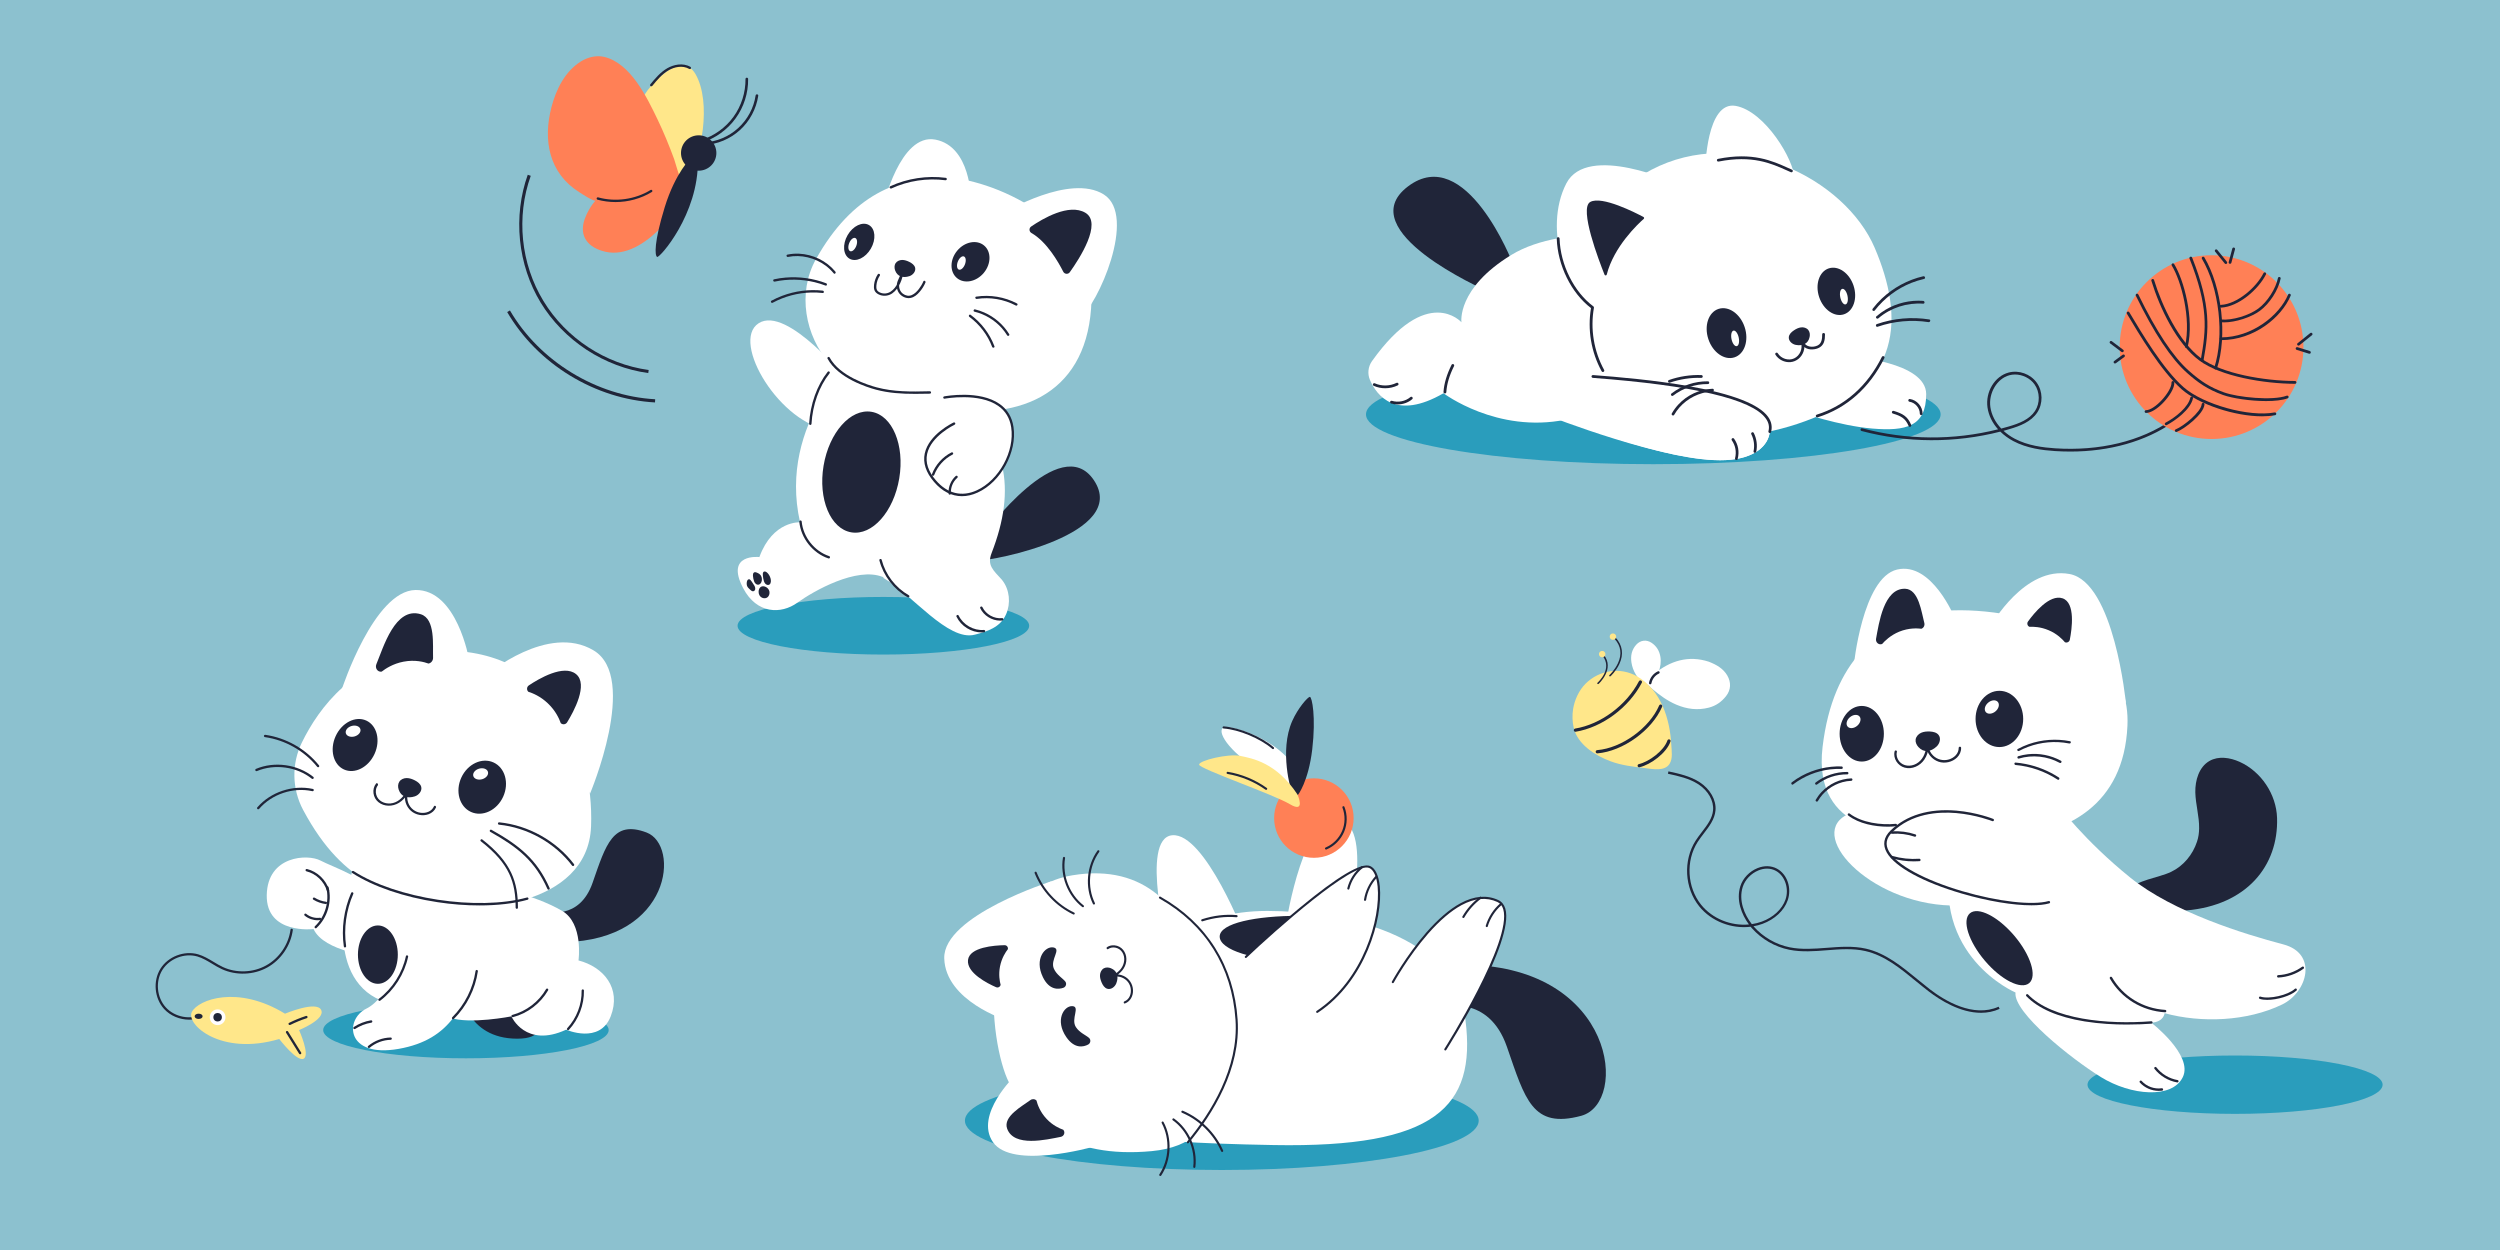 <?xml version="1.0" encoding="utf-8"?>
<!-- Generator: Adobe Illustrator 19.0.0, SVG Export Plug-In . SVG Version: 6.00 Build 0)  -->
<svg version="1.1" id="_x2DC_àð_x5F_1" xmlns="http://www.w3.org/2000/svg" xmlns:xlink="http://www.w3.org/1999/xlink" x="0px"
	 y="0px" viewBox="0 0 4000 2000" style="enable-background:new 0 0 4000 2000;" xml:space="preserve">
<style type="text/css">
	.st0{fill:#8CC1CF;}
	.st1{fill:#2A9DBC;}
	.st2{fill:#202539;}
	.st3{fill:#FFFFFF;}
	.st4{fill:#FFE78A;}
	.st5{fill:#FFFDFF;}
	.st6{fill:#FF8056;}
</style>
<g>
	<rect class="st0" width="4000" height="2000"/>
	<g>
		<g>
			<ellipse class="st1" cx="745.5" cy="1648.1" rx="228.4" ry="45.2"/>
		</g>
		<g>
			<g>
				<path class="st2" d="M737.4,1586.8c0,0,8,75,90.1,75.1s0.6-87,0.6-87L737.4,1586.8z"/>
			</g>
			<g>
				<path class="st2" d="M874,1458.3c0,0,53,15.3,74.2-46c21.3-61.3,32.5-100.6,86.3-80.3c53.8,20.3,40,171.7-131.4,175.4
					L874,1458.3z"/>
			</g>
			<g>
				<path class="st3" d="M485,1295.9c-17.9-33.6-18.7-73.9-1.9-108.1c27-55.1,83.6-132.6,193.6-144.7
					c205.2-22.5,274,148.9,269,279.1c-5,130.1-191.5,141.4-257.8,122.6C628.7,1428,552.4,1422.2,485,1295.9z"/>
			</g>
			<g>
				<path class="st2" d="M509,1227.6c-0.5,0-1.1-0.2-1.5-0.7c-20.6-25.5-51.1-42.9-83.6-47.5c-1-0.1-1.7-1.1-1.6-2.1
					c0.1-1,1.1-1.7,2.1-1.6c33.4,4.8,64.8,22.6,86,48.9c0.7,0.8,0.5,2-0.3,2.6C509.8,1227.5,509.4,1227.6,509,1227.6z"/>
			</g>
			<g>
				<path class="st2" d="M500.2,1246.4c-0.4,0-0.8-0.1-1.2-0.4c-24.1-19.3-59.4-24.2-87.9-12.3c-1,0.4-2.1,0-2.5-1
					c-0.4-1,0-2.1,1-2.5c29.7-12.5,66.5-7.3,91.7,12.8c0.8,0.6,0.9,1.8,0.3,2.6C501.3,1246.1,500.8,1246.4,500.2,1246.4z"/>
			</g>
			<g>
				<path class="st2" d="M413.1,1294.9c-0.4,0-0.9-0.2-1.2-0.5c-0.8-0.7-0.9-1.9-0.2-2.6c21.3-24.7,57-36.5,88.9-29.5
					c1,0.2,1.7,1.2,1.4,2.2c-0.2,1-1.2,1.6-2.2,1.4c-30.5-6.8-64.8,4.6-85.2,28.3C414.1,1294.7,413.6,1294.9,413.1,1294.9z"/>
			</g>
			<g>
				<path class="st3" d="M977.1,1626.2c-17.5,45-71.3,21.3-71.3,21.3c-65.1,30-87.6-21.3-87.6-21.3s-66.9,13.1-98.1,2.1
					c-44-15.6-99.3-13.5-133.1-41c-17.7-14.5-27.9-34-33.3-55.4c-16.5-65.7,13.2-148,13.2-148l218.4,35.3c0,0,65.9,10,114.1,38.2
					c34.5,20.2,26.2,79.3,26.2,79.3C965.7,1547.1,994.6,1581.2,977.1,1626.2z"/>
			</g>
			<g>
				<path class="st3" d="M651.9,1520.5c0,0-30.7,76.3-65.7,93.3c-35,17-33.1,79.3,51.6,64.4s105.8-70.7,129.8-142.3L651.9,1520.5z"
					/>
			</g>
			<g>
				<path class="st3" d="M598.5,1530.4c0,0-80.2-7.4-96.8-43.9c0,0-76.1,9.2-74.9-54.4c1.2-63.5,65.8-65.9,85.8-55.3
					c20.1,10.6,80.2,30.4,85.8,55.7C604.1,1458,598.5,1530.4,598.5,1530.4z"/>
			</g>
			<g>
				<path class="st2" d="M909,1648.3c-0.5,0-0.9-0.2-1.3-0.5c-0.8-0.7-0.8-1.9-0.1-2.7c15-16.2,23.4-38.2,23-60.2
					c0-1,0.8-1.9,1.8-1.9c1,0,1.9,0.8,1.9,1.8c0.4,23-8.4,45.9-24,62.9C910,1648.1,909.5,1648.3,909,1648.3z"/>
			</g>
			<g>
				<g>
					<path class="st3" d="M779.5,1079c0,0,97.2-82,170.2-38.4c73,43.5-5.8,229.6-5.8,229.6S878,1108.2,779.5,1079z"/>
				</g>
				<g>
					<path class="st2" d="M845.3,1106.8c-3-2.9-2.6-7.9,0.9-10.2c15.8-10.6,55.7-34.2,75.5-18c20,16.3-3.8,60.1-14.3,77.1
						c-2.2,3.6-7.2,4.2-10.2,1.3c-2.4-6.8-8.1-19.8-20.6-31.6C864.7,1114,852.2,1109,845.3,1106.8z"/>
				</g>
			</g>
			<g>
				<g>
					<path class="st3" d="M547,1102.6c0,0,51.3-157.6,117.8-158.6s85.7,111.2,85.7,111.2L547,1102.6z"/>
				</g>
				<g>
					<path class="st2" d="M610.7,1074.6c-6.4,1.1-11.1-5.6-8.5-11.9c11.1-26.6,30-92.7,71.1-79.9c23.6,7.4,18.9,49.6,19.6,69.4
						c0.2,4.6-3,8.7-7.3,9.5c-6.9-2.5-21.5-6.6-40.1-3C628.8,1061.9,616.7,1069.9,610.7,1074.6z"/>
				</g>
			</g>
			<g>
				<g>
					
						<ellipse transform="matrix(0.91 0.415 -0.415 0.91 592.469 -206.474)" class="st2" cx="771.1" cy="1259.3" rx="36.8" ry="43.5"/>
				</g>
				<g>
					
						<ellipse transform="matrix(0.962 -0.272 0.272 0.962 -307.96 256.01)" class="st3" cx="769.3" cy="1238.6" rx="12.2" ry="8.8"/>
				</g>
			</g>
			<g>
				<g>
					
						<ellipse transform="matrix(0.91 0.415 -0.415 0.91 546.067 -128.154)" class="st2" cx="567.8" cy="1191.8" rx="34.2" ry="43"/>
				</g>
				<g>
					
						<ellipse transform="matrix(0.962 -0.272 0.272 0.962 -297.043 197.919)" class="st3" cx="565.2" cy="1170.2" rx="12.1" ry="8.7"/>
				</g>
			</g>
			<g>
				<g>
					<g>
						<path class="st2" d="M601.7,1253.7c-7.1,8.9-5.1,22.6,3.7,29.7c9.4,7.6,22.9,7.3,33,1.1c5.9-3.6,10.6-8.9,14-14.8
							c-1.1-0.5-2.3-1-3.4-1.4c-3.2,10.3,0.5,22.1,8.6,29.1c7.5,6.6,18.9,8.8,28.3,5.3c5.1-2,9.4-5.6,11.6-10.6
							c1-2.2-2.3-4.1-3.2-1.9c-3.6,8.1-12.4,11.2-20.8,10.3c-9.2-1-17.1-7.1-20.3-15.8c-1.8-4.9-2.2-10.3-0.6-15.3
							c0.6-2-2.4-3.3-3.4-1.4c-5.1,8.9-13.8,16.6-24.3,17.5c-9.8,0.9-20.1-3.9-22.9-13.9c-1.4-5-0.8-10.8,2.5-15
							C605.8,1254.5,603.2,1251.8,601.7,1253.7L601.7,1253.7z"/>
					</g>
				</g>
				<g>
					<path class="st2" d="M663.7,1274.2c6.4-2.1,11.8-8.6,10.3-15.1c-1.2-4.8-5.6-8.1-10-10.4c-4.1-2.1-8.6-3.8-13.3-3.8
						c-4.6,0-9.5,2-11.9,6c-2.3,3.6-2.3,8.4-0.9,12.5C641.7,1275,652.1,1277.9,663.7,1274.2z"/>
				</g>
			</g>
			<g>
				<path class="st2" d="M877.6,1423.5c-0.7,0-1.4-0.4-1.7-1.1c-19.9-44.9-47.5-66.8-91.4-91.4c-0.9-0.5-1.2-1.7-0.7-2.6
					c0.5-0.9,1.7-1.2,2.6-0.7c44.6,25,72.6,47.3,93,93.2c0.4,0.9,0,2.1-1,2.5C878.1,1423.4,877.8,1423.5,877.6,1423.5z"/>
			</g>
			<g>
				<path class="st2" d="M916.9,1385.7c-0.6,0-1.1-0.3-1.5-0.7c-27.7-36.4-71.5-60.9-117-65.5c-1-0.1-1.8-1-1.7-2.1
					c0.1-1,1-1.8,2.1-1.7c46.6,4.7,91.3,29.7,119.6,66.9c0.6,0.8,0.5,2-0.4,2.6C917.7,1385.6,917.3,1385.7,916.9,1385.7z"/>
			</g>
			<g>
				<path class="st2" d="M820.1,1627.6c-0.8,0-1.6-0.6-1.8-1.4c-0.3-1,0.3-2,1.3-2.3c22.6-6,42.4-21.1,54.1-41.3
					c0.5-0.9,1.7-1.2,2.6-0.7c0.9,0.5,1.2,1.7,0.7,2.6c-12.3,21.1-32.8,36.8-56.4,43C820.4,1627.6,820.3,1627.6,820.1,1627.6z"/>
			</g>
			<g>
				<path class="st2" d="M505.2,1485.3c-0.5,0-1-0.2-1.4-0.6c-0.7-0.8-0.7-1.9,0.1-2.7c16.2-15.2,23.5-40,18.1-61.6
					c-0.2-1,0.4-2,1.4-2.3c1-0.3,2,0.4,2.3,1.4c5.8,23.2-1.8,48.8-19.2,65.2C506.1,1485.2,505.6,1485.3,505.2,1485.3z"/>
			</g>
			<g>
				<path class="st2" d="M607.2,1601.4c-0.6,0-1.1-0.3-1.5-0.7c-0.6-0.8-0.5-2,0.4-2.6c21.8-16.5,37.6-41.3,43.3-68.1
					c0.2-1,1.2-1.7,2.2-1.4c1,0.2,1.7,1.2,1.4,2.2c-5.9,27.6-22.2,53.2-44.7,70.3C608,1601.3,607.6,1601.4,607.2,1601.4z"/>
			</g>
			<g>
				<path class="st2" d="M552,1516c-0.9,0-1.7-0.7-1.9-1.6c-4.1-28.7,0.1-59.1,11.7-85.7c0.4-0.9,1.5-1.4,2.5-1
					c0.9,0.4,1.4,1.5,1,2.5c-11.4,25.9-15.5,55.6-11.5,83.6c0.1,1-0.6,2-1.6,2.1C552.2,1516,552.1,1516,552,1516z"/>
			</g>
			<g>
				<path class="st2" d="M767.1,1448.7c-21.5,0-44.2-1.7-67-5.2c-54-8.2-102.4-24.8-136.4-46.6c-0.9-0.6-1.1-1.7-0.6-2.6
					c0.6-0.9,1.7-1.1,2.6-0.6c68.7,44.2,198.4,64,277.5,42.3c1-0.3,2,0.3,2.3,1.3c0.3,1-0.3,2-1.3,2.3
					C822.3,1445.7,795.8,1448.7,767.1,1448.7z"/>
			</g>
			<g>
				<path class="st2" d="M508.3,1472.4c-7.5,0-15.1-2.6-20.8-7.4c-0.8-0.7-0.9-1.8-0.3-2.6c0.7-0.8,1.8-0.9,2.6-0.3
					c6,5,14.3,7.4,22,6.3c1-0.1,2,0.6,2.1,1.6c0.1,1-0.6,2-1.6,2.1C511,1472.3,509.7,1472.4,508.3,1472.4z"/>
			</g>
			<g>
				<path class="st2" d="M521.4,1446.5c-0.1,0-0.2,0-0.2,0c-7-0.9-13.8-3.3-19.8-7c-0.9-0.5-1.2-1.7-0.6-2.6
					c0.5-0.9,1.7-1.2,2.6-0.6c5.5,3.4,11.8,5.7,18.3,6.5c1,0.1,1.8,1.1,1.6,2.1C523.1,1445.8,522.3,1446.5,521.4,1446.5z"/>
			</g>
			<g>
				<path class="st2" d="M826.9,1454.1c-1,0-1.9-0.8-1.9-1.9c0-39.8-9.1-69.9-55.6-106.1c-0.8-0.6-1-1.8-0.3-2.6
					c0.6-0.8,1.8-1,2.6-0.3c47.5,37,57,69.2,57,109.1C828.8,1453.3,827.9,1454.1,826.9,1454.1z"/>
			</g>
			<g>
				<path class="st2" d="M724.9,1630.9c-0.5,0-1-0.2-1.3-0.6c-0.7-0.7-0.7-1.9,0-2.7c19.9-19.9,33.2-46.2,37.3-74.1
					c0.2-1,1.1-1.7,2.1-1.6c1,0.2,1.7,1.1,1.6,2.1c-4.2,28.7-17.8,55.7-38.3,76.2C725.9,1630.8,725.4,1630.9,724.9,1630.9z"/>
			</g>
			<g>
				<path class="st2" d="M567.2,1646.6c-0.6,0-1.2-0.3-1.6-0.8c-0.6-0.9-0.3-2,0.5-2.6c8.2-5.4,17.7-9.1,27.4-10.7
					c1-0.2,2,0.5,2.2,1.6c0.2,1-0.5,2-1.6,2.2c-9.2,1.5-18.2,5-26,10.1C567.9,1646.5,567.6,1646.6,567.2,1646.6z"/>
			</g>
			<g>
				<path class="st2" d="M590.3,1676.8c-0.5,0-1.1-0.2-1.4-0.7c-0.7-0.8-0.6-2,0.2-2.6c10.1-8.4,22.8-13.2,35.9-13.5
					c1-0.1,1.9,0.8,1.9,1.8c0,1-0.8,1.9-1.8,1.9c-12.2,0.3-24.2,4.8-33.6,12.7C591.1,1676.6,590.7,1676.8,590.3,1676.8z"/>
			</g>
			<g>
				<ellipse class="st2" cx="604.6" cy="1527.4" rx="31.9" ry="46.7"/>
			</g>
			<g>
				<path class="st2" d="M524.8,1426.5c-0.8,0-1.6-0.5-1.8-1.3c-4.6-15.1-17.4-27.3-32.7-31.1c-1-0.2-1.6-1.3-1.4-2.3
					c0.2-1,1.3-1.6,2.3-1.4c16.5,4.1,30.4,17.3,35.4,33.6c0.3,1-0.3,2-1.3,2.3C525.2,1426.5,525,1426.5,524.8,1426.5z"/>
			</g>
			<g>
				<path class="st2" d="M302.8,1631.5c-15,0-30.2-6.1-40.3-17.2c-15.5-17.1-18-44.7-5.8-64.3c12.2-19.6,38.1-29.5,60.3-23.1
					c8.8,2.6,16.8,7.3,24.4,11.9c4.9,3,10.1,6.1,15.3,8.5c21.7,10,48.2,9,69.1-2.6c20.9-11.5,35.8-33.4,39-57.1
					c0.1-1,1.1-1.8,2.1-1.6c1,0.1,1.8,1.1,1.6,2.1c-3.3,24.8-19,47.8-40.9,59.9c-21.9,12.1-49.7,13.1-72.5,2.7
					c-5.4-2.5-10.7-5.6-15.7-8.7c-7.8-4.7-15.2-9.1-23.5-11.6c-20.6-6-44.7,3.3-56.1,21.5c-11.4,18.2-9,43.9,5.4,59.8
					c14.4,15.9,39.8,20.6,59,11.1c0.9-0.5,2.1-0.1,2.5,0.8c0.5,0.9,0.1,2.1-0.8,2.5C318.7,1629.7,310.8,1631.5,302.8,1631.5z"/>
			</g>
			<g>
				<g>
					<g>
						<g>
							<path class="st4" d="M446.8,1662.4c-93.8,27.8-150.1-23.8-139.8-43.4c10.3-19.6,73-43.6,149,2.9c0,0,50.2-21.2,57.8-6.1
								c7.5,15.1-35.3,32.3-35.3,32.3s18,39.9,7.4,45.8C475.3,1699.7,446.8,1662.4,446.8,1662.4z"/>
						</g>
						<g>
							<g>
								<circle class="st5" cx="348.2" cy="1627.6" r="12.6"/>
							</g>
							<g>
								<circle class="st2" cx="348.2" cy="1627.6" r="6.8"/>
							</g>
						</g>
						<g>
							<ellipse class="st2" cx="317.8" cy="1626.1" rx="6.3" ry="4.2"/>
						</g>
					</g>
				</g>
				<g>
					<path class="st2" d="M463.5,1640c-0.7,0-1.4-0.4-1.7-1c-0.5-0.9-0.1-2.1,0.9-2.5c8.7-4.3,17.7-8,26.9-11c1-0.3,2,0.2,2.4,1.2
						c0.3,1-0.2,2-1.2,2.4c-9,2.9-17.9,6.6-26.4,10.8C464.1,1639.9,463.8,1640,463.5,1640z"/>
				</g>
				<g>
					<path class="st2" d="M480.2,1686.9c-0.6,0-1.2-0.3-1.6-0.9l-20.9-33.6c-0.5-0.9-0.3-2,0.6-2.6c0.9-0.5,2-0.3,2.6,0.6l20.9,33.6
						c0.5,0.9,0.3,2-0.6,2.6C480.9,1686.8,480.6,1686.9,480.2,1686.9z"/>
				</g>
			</g>
		</g>
	</g>
	<g>
		<g>
			<ellipse class="st1" cx="2645.3" cy="663" rx="459.7" ry="79.7"/>
		</g>
		<g>
			<g>
				<g>
					<path class="st2" d="M2420.4,421.4c0,0-74.8-193.7-167.8-123s124.2,165.9,124.2,165.9L2420.4,421.4z"/>
				</g>
				<g>
					<path class="st3" d="M2545.8,590.9c-11.4-19.6-17.6-41.9-18.1-64.6c-1.4-61.1,8-198.5,114-254.4
						c138.1-72.8,310.4,13.4,357.9,124.8c47.5,111.4,43.8,220.6-110.7,277C2751.7,723.9,2608.9,699.3,2545.8,590.9z"/>
				</g>
				<g>
					<path class="st3" d="M2728.5,269.7c0,0,1.8-108.5,48.5-100.3s94.1,86.9,94.1,116.6C2871.1,286.1,2749.3,260.8,2728.5,269.7z"/>
				</g>
				<g>
					<path class="st2" d="M2873.1,551.8c-6-1.2-11.7-6.5-11-12.6c0.5-4.5,4.2-8,8-10.5c3.5-2.4,7.4-4.4,11.6-4.9
						c4.2-0.5,8.8,0.8,11.5,4.1c2.5,3.1,3,7.3,2.2,11.2C2893.2,550.1,2884.1,553.9,2873.1,551.8z"/>
				</g>
				<g>
					<g>
						<path class="st2" d="M2840.7,567.5c5,8,14.6,12.7,24,11.9c9.8-0.9,17.7-7.6,20.9-16.8c1.8-5,1.9-10.6,0.3-15.7
							c-1.4,0.4-2.9,0.8-4.3,1.2c1.6,4.2,4.7,7.5,8.8,9.3c4.2,1.9,8.5,2,13,1.3c6.8-1.1,12.5-4.6,14.9-11.2c1.4-4,1.7-8.3,1.7-12.5
							c0-2.9-4.5-2.9-4.5,0c0,6.6-0.6,14.4-7.2,17.7c-7.3,3.7-19.1,2.9-22.4-5.7c-1-2.6-5.2-1.6-4.3,1.2c3,9.6-1.7,20.9-10.9,25.2
							c-9.1,4.3-21,0.4-26.2-8.1C2843,562.8,2839.2,565,2840.7,567.5L2840.7,567.5z"/>
					</g>
				</g>
				<g>
					<path class="st3" d="M2661.7,381.5c0,0-156-27.1-243.6,26.4c-87.6,53.5-79.8,107.7-79.8,107.7s-54.7-62-143.2,62.3
						c-6.2,8.8-7.4,20.2-3.2,30c11,25.4,41.4,65.4,117.7,21.3c0,0,85.4,64.6,195.3,42.3c0,0,162.6,69.2,256.2,64.7
						c93.6-4.5,86.1-84.7,25.2-96.6c-60.9-11.9-211.6-61.6-211.6-61.6L2661.7,381.5z"/>
				</g>
				<g>
					<path class="st3" d="M2476,664.8c0,0,191.6,75.9,285.2,71.3c93.6-4.5,86.1-84.7,25.2-96.6c-60.9-11.9-247.5-36.8-247.5-36.8
						S2479,586.1,2476,664.8z"/>
				</g>
				<g>
					<path class="st2" d="M2831.7,692.8c-0.2,0-0.4,0-0.6-0.1c-1.2-0.3-1.9-1.5-1.6-2.7c1.9-7.2,0.5-13.9-4.2-20.4
						c-22.2-31-115.4-52.9-276.8-65c-1.2-0.1-2.1-1.2-2.1-2.4c0.1-1.2,1.2-2.1,2.4-2.1c39.7,3,98.8,8.1,153.2,17.7
						c69.7,12.4,112.4,28.9,126.9,49.1c5.4,7.5,7,15.6,4.9,24.1C2833.6,692.2,2832.7,692.8,2831.7,692.8z"/>
				</g>
				<g>
					<path class="st3" d="M2960.9,570.5c0,0,121,8.2,121,60.2s-32.7,59.4-86.1,55c-53.5-4.5-115.6-26.1-115.6-26.1L2960.9,570.5z"/>
				</g>
				<g>
					<g>
						<g>
							<path class="st2" d="M2999.5,496.9c15.2-19.6,35.6-35.1,58.7-44.3c6.6-2.6,13.4-4.7,20.3-6.3c2.8-0.6,1.6-4.9-1.2-4.3
								c-24.9,5.7-48,18.3-66.5,35.8c-5.2,4.9-10,10.3-14.4,16c-0.7,1-0.9,2.2,0,3.2C2997.1,497.6,2998.8,497.8,2999.5,496.9
								L2999.5,496.9z"/>
						</g>
					</g>
					<g>
						<g>
							<path class="st2" d="M3005.4,509.3c19.6-16.9,45.9-25.3,71.7-23.4c2.9,0.2,2.8-4.2,0-4.5c-20.9-1.6-42.3,3.5-60.3,14.2
								c-5.1,3-10,6.6-14.5,10.5C3000.1,508,3003.2,511.2,3005.4,509.3L3005.4,509.3z"/>
						</g>
					</g>
					<g>
						<g>
							<path class="st2" d="M3004.2,522.8c26-9,54.2-11.6,81.4-7.4c2.8,0.4,4-3.9,1.2-4.3c-28-4.4-56.9-1.9-83.8,7.4
								C3000.3,519.4,3001.5,523.8,3004.2,522.8L3004.2,522.8z"/>
						</g>
					</g>
				</g>
				<g>
					<g>
						<g>
							<path class="st2" d="M2722.2,600.1c-17.6-0.6-35.2,2.1-51.8,7.9c-2.7,0.9-1.5,5.2,1.2,4.3c16.3-5.6,33.4-8.3,50.6-7.7
								C2725.1,604.6,2725.1,600.2,2722.2,600.1L2722.2,600.1z"/>
						</g>
					</g>
					<g>
						<g>
							<path class="st2" d="M2732.6,610.1c-20.8-0.2-41.5,6.6-58,19.3c-1,0.7-1.4,1.9-0.8,3c0.5,0.9,2.1,1.5,3,0.8
								c15.9-12.3,35.6-18.9,55.7-18.7C2735.5,614.6,2735.5,610.1,2732.6,610.1L2732.6,610.1z"/>
						</g>
					</g>
					<g>
						<g>
							<path class="st2" d="M2740,622c-20.7,0.8-40.7,10.1-54.7,25.3c-4,4.3-7.5,9.1-10.4,14.2c-1.4,2.5,2.4,4.7,3.8,2.2
								c9.7-17,26.3-29.5,45.1-34.7c5.3-1.5,10.7-2.3,16.2-2.5C2742.9,626.3,2742.9,621.9,2740,622L2740,622z"/>
						</g>
					</g>
				</g>
				<g>
					<path class="st3" d="M2682.4,293.5c0,0-142.6-65.4-176.3,0c-37.9,73.5,1,184.2,53,205L2682.4,293.5z"/>
				</g>
				<g>
					<path class="st2" d="M2570.8,439.3c-0.4,1.7-2.8,1.9-3.5,0.3c-8.9-22.3-41.1-106.1-23-116.4c18.5-10.6,73.3,17.6,85.3,24
						c1.1,0.6,1.3,2.1,0.4,3C2620.7,358.3,2582.1,394.7,2570.8,439.3z"/>
				</g>
				<g>
					<path class="st2" d="M2907.5,667.8c-1,0-1.8-0.6-2.1-1.6c-0.4-1.2,0.3-2.4,1.5-2.8c45-14,81-46,104.1-92.4c0.5-1.1,1.9-1.5,3-1
						c1.1,0.5,1.6,1.9,1,3c-23.7,47.6-60.6,80.3-106.8,94.7C2907.9,667.7,2907.7,667.8,2907.5,667.8z"/>
				</g>
				<g>
					<path class="st2" d="M2564.6,595.2c-0.8,0-1.6-0.4-2-1.2c-16.8-30.7-22.8-66.6-17-101.1c-31.5-23.9-53.4-68.3-54.8-111.1
						c0-1.2,0.9-2.3,2.2-2.3c0,0,0,0,0.1,0c1.2,0,2.2,1,2.2,2.2c1.3,41.9,23.1,85.5,54.1,108.5c0.7,0.5,1,1.3,0.9,2.2
						c-6,33.9-0.2,69.3,16.3,99.5c0.6,1.1,0.2,2.4-0.9,3C2565.3,595.1,2565,595.2,2564.6,595.2z"/>
				</g>
				<g>
					<path class="st2" d="M2311.9,629.5c-0.1,0-0.1,0-0.2,0c-1.2-0.1-2.2-1.1-2.1-2.4c0.9-13.6,5.3-28.2,12.9-43.4
						c0.5-1.1,1.9-1.5,3-1c1.1,0.6,1.5,1.9,1,3c-7.4,14.7-11.6,28.7-12.4,41.8C2314,628.6,2313.1,629.5,2311.9,629.5z"/>
				</g>
				<g>
					<path class="st2" d="M2778.2,736.1c-0.2,0-0.4,0-0.5-0.1c-1.2-0.3-1.9-1.5-1.6-2.7c2.5-10.4,0.7-20.3-5.2-28.8
						c-0.7-1-0.5-2.4,0.5-3.1c1-0.7,2.4-0.5,3.1,0.5c6.7,9.5,8.7,20.7,5.8,32.4C2780.2,735.4,2779.3,736.1,2778.2,736.1z"/>
				</g>
				<g>
					<path class="st2" d="M2807.9,724.5c-0.2,0-0.3,0-0.5,0c-1.2-0.3-2-1.4-1.7-2.6c1.9-9.1,0.6-18.8-3.6-27.1c-0.6-1.1-0.1-2.4,1-3
						c1.1-0.6,2.4-0.1,3,1c4.6,9.2,6,19.9,3.9,30C2809.8,723.7,2808.9,724.5,2807.9,724.5z"/>
				</g>
				<g>
					<path class="st2" d="M3055.9,683c-0.9,0-1.7-0.5-2.1-1.4c-5-12-11.8-15.9-25.2-19.9c-1.2-0.4-1.8-1.6-1.5-2.8
						c0.4-1.2,1.6-1.8,2.8-1.5c14.5,4.4,22.3,8.8,28,22.4c0.5,1.1-0.1,2.4-1.2,2.9C3056.4,682.9,3056.1,683,3055.9,683z"/>
				</g>
				<g>
					<path class="st2" d="M3073.9,664.1C3073.9,664.1,3073.9,664.1,3073.9,664.1c-1.3,0-2.2-1-2.2-2.2c0.1-9.1-7.5-17.8-16.5-19.1
						c-1.2-0.2-2.1-1.3-1.9-2.5c0.2-1.2,1.3-2.1,2.5-1.9c11.3,1.6,20.4,12.1,20.3,23.5C3076.1,663.2,3075.1,664.1,3073.9,664.1z"/>
				</g>
				<g>
					<path class="st2" d="M2866.3,275.7c-0.3,0-0.6-0.1-0.9-0.2c-2.1-0.9-4.2-1.8-6.3-2.8c-24.7-11.1-55.5-24.9-109.4-14.2
						c-1.2,0.2-2.4-0.5-2.6-1.7c-0.2-1.2,0.5-2.4,1.7-2.6c55.3-11.1,86.8,3.1,112.1,14.5c2.1,1,4.2,1.9,6.3,2.8
						c1.1,0.5,1.6,1.8,1.1,2.9C2868,275.2,2867.2,275.7,2866.3,275.7z"/>
				</g>
				<g>
					<g>
						<g>
							
								<ellipse transform="matrix(0.949 -0.315 0.315 0.949 -26.716 898.504)" class="st2" cx="2762.5" cy="531.8" rx="30.6" ry="40.8"/>
						</g>
						<g>
							
								<ellipse transform="matrix(0.979 -0.204 0.204 0.979 -51.824 578.806)" class="st3" cx="2776.1" cy="540.3" rx="5.9" ry="12.7"/>
						</g>
					</g>
					<g>
						<g>
							
								<ellipse transform="matrix(0.949 -0.315 0.315 0.949 3.36 950.499)" class="st2" cx="2938.2" cy="464.9" rx="29" ry="38.7"/>
						</g>
						<g>
							
								<ellipse transform="matrix(0.979 -0.204 0.204 0.979 -34.472 612.98)" class="st3" cx="2950.1" cy="473.4" rx="5.9" ry="12.7"/>
						</g>
					</g>
				</g>
			</g>
			<g>
				<g>
					<path class="st2" d="M3312.5,722.5c-8.1,0-16.3-0.3-24.6-0.8c-19.5-1.3-44.7-4.3-66.7-16c-7.8-4.2-14.8-9.3-20.7-15.1
						c-72.8,18.6-149.2,18.3-222-1c-1.2-0.3-1.9-1.5-1.6-2.7c0.3-1.2,1.5-1.9,2.7-1.6c71.2,18.9,146,19.5,217.3,1.6
						c-9.2-10.3-15.1-22.3-16.9-34.9c-3.6-24.9,11.5-50,33.7-55.9c16.5-4.4,35,2.2,45,16.1c10,13.9,10.3,33.5,0.9,47.8
						c-9.8,14.8-27.8,21.7-44.2,26.5c-3.3,1-6.5,1.9-9.8,2.8c5.2,4.8,11.1,9,17.7,12.5c21.2,11.3,45.8,14.2,64.8,15.5
						c71.3,4.7,137.4-11.3,186.1-45.2c1-0.7,2.4-0.5,3.1,0.6c0.7,1,0.5,2.4-0.6,3.1C3433,706.2,3375.3,722.5,3312.5,722.5z
						 M3224,599.2c-3.1,0-6.1,0.4-9,1.2c-19.7,5.2-33.6,28.6-30.4,51c1.8,12.4,7.9,24.3,17.4,34.3c4.1-1.1,8.2-2.2,12.3-3.4
						c16.3-4.8,32.7-11.1,41.7-24.7c8.3-12.5,8-30.5-0.8-42.7C3248.2,605.1,3236,599.2,3224,599.2z"/>
				</g>
				<g>
					<circle class="st6" cx="3538.5" cy="555.4" r="147"/>
				</g>
				<g>
					<g>
						<path class="st2" d="M3498.2,556.8c-0.2,0-0.3,0-0.5-0.1c-1.2-0.3-1.9-1.5-1.7-2.7c10.2-44.3-6.1-104.5-21.2-129.2
							c-0.6-1-0.3-2.4,0.7-3.1c1-0.6,2.4-0.3,3.1,0.7c15.6,25.3,32.3,87,21.8,132.5C3500.1,556.1,3499.2,556.8,3498.2,556.8z"/>
					</g>
					<g>
						<path class="st2" d="M3523.4,578.5c-0.1,0-0.3,0-0.4,0c-1.2-0.2-2-1.4-1.8-2.6c9-49.9,12.3-85.7-18-162.2
							c-0.5-1.1,0.1-2.4,1.3-2.9c1.1-0.5,2.4,0.1,2.9,1.3c30.6,77.4,27.1,115.4,18.2,164.6C3525.4,577.8,3524.5,578.5,3523.4,578.5z
							"/>
					</g>
					<g>
						<path class="st2" d="M3544.9,591.2c-0.2,0-0.5,0-0.7-0.1c-1.2-0.4-1.8-1.6-1.4-2.8c16.6-51.1,7.9-127.6-19.7-174.2
							c-0.6-1.1-0.3-2.4,0.8-3.1c1.1-0.6,2.4-0.3,3.1,0.8c28.2,47.6,37,125.7,20.1,177.9C3546.7,590.6,3545.9,591.2,3544.9,591.2z"
							/>
					</g>
					<g>
						<path class="st2" d="M3553.7,492.2c-1.2,0-2.2-0.9-2.2-2.1c-0.1-1.2,0.9-2.3,2.1-2.3c25.7-1.3,56.5-27.8,68-50.8
							c0.6-1.1,1.9-1.5,3-1c1.1,0.6,1.5,1.9,1,3c-12.4,24.5-44.2,51.8-71.8,53.2C3553.8,492.2,3553.8,492.2,3553.7,492.2z"/>
					</g>
					<g>
						<path class="st2" d="M3558.6,515.8c-1.8,0-3.5-0.1-5.1-0.2c-1.2-0.1-2.1-1.2-2-2.4c0.1-1.2,1.2-2.1,2.4-2
							c17.2,1.7,44.4-6.3,59.4-17.5c14.5-10.8,28-31.8,31.4-48.8c0.2-1.2,1.4-2,2.6-1.7c1.2,0.2,2,1.4,1.7,2.6
							c-3.6,18.3-17.6,40-33.1,51.5C3601.6,507.8,3576.6,515.8,3558.6,515.8z"/>
					</g>
					<g>
						<path class="st2" d="M3553.7,544.2c-1.2,0-2.2-1-2.2-2.2s1-2.2,2.2-2.2c49.2,0,93.2-34.9,107.3-68.5c0.5-1.1,1.8-1.7,2.9-1.2
							c1.1,0.5,1.7,1.8,1.2,2.9C3650.7,507.5,3606.7,544.2,3553.7,544.2z"/>
					</g>
					<g>
						<path class="st2" d="M3672,614.1C3672,614.1,3672,614.1,3672,614.1c-49.8-0.2-119-11.9-153.1-37.3
							c-36-26.7-63.2-83.4-76.7-127.5c-0.4-1.2,0.3-2.4,1.5-2.8c1.2-0.4,2.4,0.3,2.8,1.5c12.7,41.4,39.9,99,75.1,125.2
							c33.3,24.7,101.3,36.2,150.4,36.4c1.2,0,2.2,1,2.2,2.2C3674.3,613.1,3673.3,614.1,3672,614.1z"/>
					</g>
					<g>
						<path class="st2" d="M3625.7,641.7c-25.1,0-54.2-4.4-69.1-9.8c-24.9-9-40.3-20.1-57.1-35c-25.9-23-52.8-63.5-82.2-123.8
							c-0.5-1.1-0.1-2.4,1-3c1.1-0.5,2.4-0.1,3,1c29.2,59.8,55.7,99.8,81.2,122.4c19.6,17.4,34.2,26.4,55.6,34.2
							c22,8,78.1,13.8,100.6,5.4c1.2-0.4,2.4,0.2,2.9,1.3c0.4,1.2-0.2,2.4-1.3,2.9C3651.9,640.4,3639.4,641.7,3625.7,641.7z"/>
					</g>
					<g>
						<path class="st2" d="M3619.2,666.1c-42.9,0-100.7-18.6-128.7-43.4c-32.9-29.1-67.1-86.5-87.5-120.8c-0.6-1.1-0.3-2.4,0.8-3.1
							c1.1-0.6,2.4-0.3,3.1,0.8c20.3,34.1,54.3,91.1,86.6,119.7c31.5,27.9,105.1,48.3,145.9,40.6c1.2-0.2,2.4,0.6,2.6,1.8
							c0.2,1.2-0.6,2.4-1.8,2.6C3633.8,665.5,3626.8,666.1,3619.2,666.1z"/>
					</g>
					<g>
						<path class="st2" d="M3433.6,660.7c-1.2,0-2.2-1-2.2-2.2s1-2.2,2.2-2.2c6.3,0,16-6.2,25.2-16.1c9.6-10.4,16-21.9,15.6-28.1
							c-0.1-1.2,0.8-2.3,2.1-2.4c1.2-0.1,2.3,0.8,2.4,2.1c0.7,9.2-8.6,22.7-16.8,31.5C3451.9,654.2,3441.3,660.7,3433.6,660.7z"/>
					</g>
					<g>
						<path class="st2" d="M3465.9,680.5c-0.8,0-1.6-0.4-2-1.2c-0.6-1.1-0.2-2.4,0.9-3c17-9,36.6-25.4,39.7-40
							c0.3-1.2,1.4-2,2.6-1.7c1.2,0.3,2,1.4,1.7,2.6c-3.9,18.4-29.2,36.2-42,43C3466.6,680.4,3466.2,680.5,3465.9,680.5z"/>
					</g>
					<g>
						<path class="st2" d="M3482,691.2c-0.9,0-1.7-0.5-2.1-1.4c-0.5-1.1,0.1-2.4,1.3-2.9c12.5-4.9,40.6-27.9,41.5-40.2
							c0.1-1.2,1.2-2.2,2.4-2.1c1.2,0.1,2.2,1.2,2.1,2.4c-1.1,15.5-32,39.2-44.3,44C3482.6,691.2,3482.3,691.2,3482,691.2z"/>
					</g>
					<g>
						<path class="st2" d="M3677.6,553c-0.7,0-1.3-0.3-1.7-0.8c-0.8-1-0.6-2.4,0.3-3.1l20.2-16.2c1-0.8,2.4-0.6,3.1,0.3
							c0.8,1,0.6,2.4-0.3,3.1l-20.2,16.2C3678.6,552.8,3678.1,553,3677.6,553z"/>
					</g>
					<g>
						<path class="st2" d="M3695.1,566c-0.2,0-0.4,0-0.7-0.1l-19.7-6.1c-1.2-0.4-1.8-1.6-1.5-2.8c0.4-1.2,1.6-1.8,2.8-1.5l19.7,6.1
							c1.2,0.4,1.8,1.6,1.5,2.8C3697,565.4,3696.1,566,3695.1,566z"/>
					</g>
					<g>
						<path class="st2" d="M3561.3,422.4c-0.6,0-1.3-0.3-1.7-0.8l-15.4-19c-0.8-1-0.6-2.4,0.3-3.1c1-0.8,2.4-0.6,3.1,0.3l15.4,19
							c0.8,1,0.6,2.4-0.3,3.1C3562.3,422.2,3561.8,422.4,3561.3,422.4z"/>
					</g>
					<g>
						<path class="st2" d="M3568.1,422.1c-0.2,0-0.4,0-0.6-0.1c-1.2-0.3-1.9-1.5-1.6-2.7l5.8-21.6c0.3-1.2,1.5-1.9,2.7-1.6
							c1.2,0.3,1.9,1.5,1.6,2.7l-5.8,21.6C3569.9,421.5,3569,422.1,3568.1,422.1z"/>
					</g>
					<g>
						<path class="st2" d="M3395.7,563.5c-0.5,0-0.9-0.1-1.3-0.4l-18.1-13.6c-1-0.7-1.2-2.1-0.4-3.1c0.7-1,2.1-1.2,3.1-0.4
							l18.1,13.6c1,0.7,1.2,2.1,0.4,3.1C3397.1,563.2,3396.4,563.5,3395.7,563.5z"/>
					</g>
					<g>
						<path class="st2" d="M3384,581.6c-0.7,0-1.4-0.3-1.8-0.9c-0.7-1-0.5-2.4,0.5-3.1l13.6-10c1-0.7,2.4-0.5,3.1,0.5
							c0.7,1,0.5,2.4-0.5,3.1l-13.6,10C3384.9,581.4,3384.5,581.6,3384,581.6z"/>
					</g>
				</g>
			</g>
			<g>
				<path class="st2" d="M2216.3,621.2c-6.3,0-12.6-1.3-18.4-3.9c-1.1-0.5-1.6-1.8-1.1-2.9c0.5-1.1,1.8-1.6,2.9-1.1
					c11,4.9,23.9,4.6,34.7-0.7c1.1-0.6,2.4-0.1,3,1c0.6,1.1,0.1,2.4-1,3C2230.2,619.6,2223.3,621.2,2216.3,621.2z"/>
			</g>
			<g>
				<path class="st2" d="M2236.1,647.1c-3.5,0-7-0.5-10.4-1.5c-1.2-0.4-1.8-1.6-1.5-2.8c0.4-1.2,1.6-1.8,2.8-1.5
					c10,3.1,21.7,0.8,29.7-6c0.9-0.8,2.3-0.7,3.1,0.3c0.8,0.9,0.7,2.3-0.3,3.1C2253.1,644.2,2244.6,647.1,2236.1,647.1z"/>
			</g>
		</g>
	</g>
	<g>
		<g>
			<ellipse class="st1" cx="1413.4" cy="1001.2" rx="233.3" ry="46.1"/>
		</g>
		<g>
			<g>
				<g>
					<path class="st2" d="M1574.4,854.5c0,0,122.1-166.4,175.8-86.2c57.3,85.7-160.5,129.6-186.7,128.6L1574.4,854.5z"/>
				</g>
				<g>
					<path class="st3" d="M1351.5,603.7c-8.6-6.1-16.6-13.2-23.8-21.4c-39.8-45-52.2-114-22.3-167.4c58.7-105,133.2-131,204.3-131
						c71.1,0,246.1,70,236,210c-10.2,140-120.1,183.6-251.8,156.9C1446,641.2,1392.2,632.7,1351.5,603.7z"/>
				</g>
				<g>
					<path class="st3" d="M1606.9,340c0,0,104.9-62.8,159.1-28.9c54.2,33.9-10.2,178.4-38.4,197.6L1606.9,340z"/>
				</g>
				<g>
					<path class="st2" d="M1650.3,372.8c-3.9-2.3-4.2-7.8-0.4-10.4c18.1-12.4,60.6-37.6,86.8-21.9c27.3,16.4-9.6,73.5-25,95
						c-2.7,3.8-8.4,3.3-10.5-0.8C1693.2,418.9,1674.7,386.7,1650.3,372.8z"/>
				</g>
				<g>
					<path class="st3" d="M1412.9,330.6c0,0,27-118.2,83.8-107.2c56.8,11,56.8,95.3,56.8,95.3L1412.9,330.6z"/>
				</g>
				<g>
					
						<ellipse transform="matrix(0.77 0.638 -0.638 0.77 625.411 -894.355)" class="st2" cx="1552" cy="419.5" rx="27.7" ry="33.9"/>
				</g>
				<g>
					<ellipse transform="matrix(0.866 0.5 -0.5 0.866 377.703 -635.547)" class="st2" cx="1374.8" cy="387" rx="21.5" ry="31.1"/>
				</g>
				<g>
					<g>
						<path class="st2" d="M1404.4,439c-3.2,4.8-5.2,10.6-5.9,16.3c-0.3,2.8-0.4,5.7,0.4,8.3c0.8,2.8,2.6,4.7,4.9,6.3
							c5.7,3.8,13.4,4.3,19.7,1.7c6.1-2.5,10.7-7.8,14.1-13.3c3.8-6.4,6.3-13.7,7.6-21c0.4-2.4-3.2-3.5-3.7-1
							c-1.2,6.3-5.4,11.5-6.4,17.8c-1,6.4,0.9,13,5.7,17.5c4.3,4.1,10.7,6.4,16.6,5c5.5-1.2,10.1-5.1,13.7-9.3
							c4-4.5,7.3-9.7,9.6-15.2c1-2.2-2.3-4.2-3.3-1.9c-1.8,4.3-4.3,8.4-7.1,12.1c-3,3.9-6.8,7.8-11.4,9.8c-4.8,2.1-10.1,1-14.2-2.1
							c-4.5-3.4-6.8-9.2-5.9-14.8c1-6.3,5.2-11.5,6.4-17.8c-1.2-0.3-2.5-0.7-3.7-1c-2,11-6.6,23.7-16.3,30.1
							c-4.9,3.3-11.3,4.1-16.8,1.7c-2.2-0.9-4.6-2.4-5.5-4.7c-0.8-2-0.9-4.3-0.7-6.5c0.4-5.5,2.4-11.4,5.5-16
							C1409.1,438.8,1405.8,436.9,1404.4,439L1404.4,439z"/>
					</g>
				</g>
				<g>
					<g>
						<path class="st2" d="M1562.9,478.3c21.2-3.3,43.3,0.5,62.3,10.5c2.2,1.2,4.1-2.2,1.9-3.3c-19.9-10.5-42.9-14.3-65.2-10.9
							C1559.4,475,1560.5,478.7,1562.9,478.3L1562.9,478.3z"/>
					</g>
				</g>
				<g>
					<g>
						<path class="st2" d="M1559.1,498.7c16.8,4,32.1,13.3,43.6,26.1c3.2,3.6,6.1,7.5,8.7,11.7c1.3,2.1,4.6,0.2,3.3-1.9
							c-9.5-15.3-23.6-27.5-40.1-34.7c-4.7-2-9.5-3.7-14.5-4.9C1557.8,494.4,1556.7,498.1,1559.1,498.7L1559.1,498.7z"/>
					</g>
				</g>
				<g>
					<g>
						<path class="st2" d="M1336.6,434.6c-14.2-17.3-36-27.7-58.2-28.7c-6.2-0.3-12.5,0.2-18.6,1.5c-2.4,0.5-1.4,4.2,1,3.7
							c20.9-4.2,43.1,1.3,60.2,13.9c4.8,3.6,9.2,7.8,13,12.4C1335.5,439.3,1338.2,436.5,1336.6,434.6L1336.6,434.6z"/>
					</g>
				</g>
				<g>
					<g>
						<path class="st2" d="M1321.8,453.2c-20.5-7.8-42.8-10.9-64.7-9.1c-6.3,0.5-12.5,1.4-18.6,2.8c-2.4,0.5-1.4,4.2,1,3.7
							c21-4.5,43-4.1,63.8,0.9c5.9,1.4,11.8,3.3,17.5,5.4C1323.1,457.8,1324.1,454.1,1321.8,453.2L1321.8,453.2z"/>
					</g>
				</g>
				<g>
					<g>
						<path class="st2" d="M1316.4,465c-21.9-2.4-44.3,0.5-64.9,8.3c-5.9,2.2-11.6,4.8-17.1,7.8c-2.2,1.2-0.2,4.5,1.9,3.3
							c18.9-10.2,40.3-15.9,61.8-16.4c6.1-0.1,12.2,0.1,18.2,0.8C1318.8,469.1,1318.8,465.3,1316.4,465L1316.4,465z"/>
					</g>
				</g>
				<g>
					<g>
						<path class="st2" d="M1551,507c16.4,12.1,29.2,29,36.4,48c0.9,2.3,4.6,1.3,3.7-1c-7.6-20.1-20.9-37.6-38.1-50.3
							C1550.9,502.3,1549,505.6,1551,507L1551,507z"/>
					</g>
				</g>
				<g>
					<path class="st3" d="M1373.4,563.5c0,0-129.8,111.6-93.3,272.2c0,0-43.6-3.1-65.1,55.6c0,0-55.4-6.5-26,49.7
						c21.8,41.6,60.7,42.1,86.8,23.3s95.1-58,136.8-41.1c4.8,1.9-3-0.6,2.6,2.6c43.6,25,101.6,100.7,144.4,89.7
						c20.2-5.2,40.9-11.7,50.1-32.6c7.8-17.6,5.8-39.6-6.3-54.8c0,0-0.1-0.1-0.1-0.2c-14.2-15.7-24.4-23.4-16.7-43.1
						c39.6-102.3,27.5-185.4-69.1-265.2L1373.4,563.5z"/>
				</g>
				<g>
					<path class="st3" d="M1357.7,611c0,0-98.1-123.3-143.9-93.8c-45.8,29.5,35.5,163.3,115.1,170.9L1357.7,611z"/>
				</g>
				<g>
					<path class="st3" d="M1511,636.1c0,0,98.7-18.9,108.7,47.4c10,66.3-65.3,136.5-118.7,74.2c-47.4-55.3,44.5-88,44.5-88
						l-44.6-5.1L1511,636.1z"/>
				</g>
				<g>
					<path class="st2" d="M1539.1,793.9c-16.4,0-31.8-7.7-44.7-22.9c-13-15.2-18-30.5-14.8-45.5c6.6-30.6,44.5-48.7,46.1-49.5
						c1-0.5,2.1,0,2.6,0.9c0.5,1,0,2.1-0.9,2.6c-0.4,0.2-37.8,18.1-44,46.8c-2.9,13.8,1.7,28,14,42.2c18.3,21.3,41.5,27,65.5,16
						c35.6-16.3,60.8-62.4,55-100.8c-2.2-14.6-9.1-26.1-20.5-34.1c-30.9-21.9-85.4-11.8-86-11.7c-1,0.2-2-0.5-2.2-1.5
						c-0.2-1,0.5-2,1.5-2.2c2.3-0.4,56.6-10.5,88.9,12.3c12.3,8.7,19.7,21,22,36.7c6,39.9-20.2,87.9-57.2,104.8
						C1555.8,792,1547.3,793.9,1539.1,793.9z"/>
				</g>
				<g>
					<g>
						<path class="st2" d="M1214.9,941.8c-1.6,3-1.5,7.3,0.1,10.4c1.4,2.7,3.9,4.3,6.3,4.8c2.5,0.5,5.2,0.1,7.2-1.8
							c2-1.9,3.2-5.4,2.6-8.7c-0.5-2.5-2-4.6-3.7-6C1223.6,937.5,1217.7,936.5,1214.9,941.8z"/>
					</g>
					<g>
						<path class="st2" d="M1195.4,937.7c1,2.6,3.4,4.2,5.1,6c1.1,1.1,2.4,2.1,3.8,2.3c1.4,0.2,2.9-0.5,3.6-2
							c1.3-2.6-0.1-6.2-1.9-8.5c-1.6-2.1-4.9-8.5-7.2-8.7C1194.6,926.4,1194,934.3,1195.4,937.7z"/>
					</g>
					<g>
						<path class="st2" d="M1204.7,921.3c-0.1-2,0.1-4,1.4-5.1c1.3-1.2,3.2-0.7,4.8,0c2.5,1,5.1,2.3,6.7,5c1.8,3.1,2,7.7,0.3,10.8
							c-2.9,5.5-8.8,4.3-11.2-1.5C1205.6,927.8,1204.9,924.3,1204.7,921.3z"/>
					</g>
					<g>
						<path class="st2" d="M1220.6,921.1c-0.2-1.9-0.3-4.1,0.6-5.5c1.3-2,3.8-1.3,5.6,0.1c2.8,2.2,5,5.8,6.1,9.8
							c0.9,3.3,0.8,7.4-1.3,9.4c-1.3,1.2-3,1.3-4.6,0.7C1222.2,933.8,1221.3,927.1,1220.6,921.1z"/>
					</g>
				</g>
				<g>
					<path class="st2" d="M1326.1,893.6c-0.2,0-0.4,0-0.6-0.1c-25-8.3-44.2-32.5-46.6-58.7c-0.1-1.1,0.7-2,1.7-2.1
						c1-0.1,2,0.7,2.1,1.7c2.3,24.8,20.4,47.6,44,55.4c1,0.3,1.6,1.4,1.2,2.4C1327.7,893.1,1326.9,893.6,1326.1,893.6z"/>
				</g>
				<g>
					<path class="st2" d="M1455.2,441.8c5.6-1.9,10.4-7.7,9-13.5c-1.1-4.3-5.1-7.1-9-9.1c-3.7-1.9-7.7-3.3-11.8-3.3
						c-4.1,0.1-8.4,1.9-10.6,5.4c-2,3.3-1.9,7.5-0.7,11.1C1435.7,442.7,1445,445.2,1455.2,441.8z"/>
				</g>
				<g>
					
						<ellipse transform="matrix(0.933 0.36 -0.36 0.933 254.088 -525.165)" class="st3" cx="1538.5" cy="420.3" rx="6.1" ry="11.3"/>
				</g>
				<g>
					
						<ellipse transform="matrix(0.933 0.36 -0.36 0.933 231.889 -464.62)" class="st3" cx="1364.6" cy="390.9" rx="6.1" ry="11.3"/>
				</g>
				<g>
					<path class="st2" d="M1296.5,679.9c0,0-0.1,0-0.1,0c-1.1-0.1-1.9-1-1.8-2c1.8-31.2,12.6-61.4,29.7-83c0.7-0.8,1.9-1,2.7-0.3
						c0.8,0.7,1,1.9,0.3,2.7c-16.7,21-27.2,50.5-28.9,80.9C1298.3,679.1,1297.5,679.9,1296.5,679.9z"/>
				</g>
				<g>
					<path class="st2" d="M1492.9,761.3c-0.2,0-0.5,0-0.7-0.1c-1-0.4-1.5-1.5-1.1-2.5c5.6-14.9,17-27.6,31.2-34.8
						c0.9-0.5,2.1-0.1,2.6,0.8c0.5,0.9,0.1,2.1-0.8,2.6c-13.4,6.8-24.1,18.7-29.4,32.8C1494.4,760.8,1493.6,761.3,1492.9,761.3z"/>
				</g>
				<g>
					<path class="st2" d="M1519.6,791.5c-1,0-1.8-0.8-1.9-1.8c-0.7-10.4,3.7-21.2,11.5-28.1c0.8-0.7,2-0.6,2.7,0.2
						c0.7,0.8,0.6,2-0.2,2.7c-7,6.1-10.9,15.7-10.2,24.9c0.1,1.1-0.7,2-1.8,2C1519.7,791.5,1519.6,791.5,1519.6,791.5z"/>
				</g>
				<g>
					<path class="st2" d="M1464.3,630.2c-21.9,0-42.4-1.3-62.6-6.7c-14-3.7-60.8-18.4-77.6-49.6c-0.5-0.9-0.2-2.1,0.8-2.6
						c0.9-0.5,2.1-0.2,2.6,0.8c16.1,29.9,61.7,44.1,75.3,47.7c26.7,7.1,54.2,7.1,84.9,6.2c1-0.1,1.9,0.8,2,1.9c0,1.1-0.8,1.9-1.9,2
						C1479.7,630.1,1471.9,630.2,1464.3,630.2z"/>
				</g>
				<g>
					<path class="st2" d="M1425.2,301.6c-0.7,0-1.4-0.4-1.7-1.1c-0.4-1,0-2.1,0.9-2.5c27.4-12.6,58.9-17.4,88.8-13.5
						c1,0.1,1.8,1.1,1.7,2.2c-0.1,1-1.1,1.8-2.2,1.7c-29.2-3.8-59.9,0.8-86.6,13.2C1425.7,301.5,1425.5,301.6,1425.2,301.6z"/>
				</g>
				<g>
					
						<ellipse transform="matrix(0.986 0.165 -0.165 0.986 143.992 -217.508)" class="st2" cx="1378.3" cy="756" rx="61.4" ry="97.8"/>
				</g>
				<g>
					<path class="st2" d="M1570.8,1011.9c-16.8,0-33-10-40.4-25.2c-0.5-1-0.1-2.1,0.9-2.6c1-0.5,2.1-0.1,2.6,0.9
						c7.1,14.7,24,24.3,40.3,22.9c1-0.1,2,0.7,2.1,1.7c0.1,1.1-0.7,2-1.7,2.1C1573.3,1011.9,1572,1011.9,1570.8,1011.9z"/>
				</g>
				<g>
					<path class="st2" d="M1600.2,993c-13.1,0-26.1-7.9-31.8-19.8c-0.5-1-0.1-2.1,0.9-2.6c1-0.5,2.1-0.1,2.6,0.9
						c5.5,11.5,18.7,18.9,31.4,17.5c1.1-0.1,2,0.6,2.1,1.7c0.1,1.1-0.6,2-1.7,2.1C1602.6,993,1601.4,993,1600.2,993z"/>
				</g>
				<g>
					<path class="st2" d="M1453.1,955.9c-0.3,0-0.6-0.1-0.9-0.3c-22.2-12.7-38.7-34.2-45.2-58.9c-0.3-1,0.3-2.1,1.4-2.3
						c1-0.3,2.1,0.3,2.3,1.4c6.2,23.8,22,44.4,43.4,56.6c0.9,0.5,1.2,1.7,0.7,2.6C1454.4,955.6,1453.7,955.9,1453.1,955.9z"/>
				</g>
			</g>
			<g>
				<g>
					<g>
						<path class="st2" d="M1122.4,228.2c-0.9,0-1.7-0.6-2-1.5c-0.3-1.1,0.3-2.3,1.4-2.7c20.6-6.4,39-19.5,51.7-37
							c12.7-17.5,19.5-39,19.3-60.6c0-1.2,0.9-2.1,2.1-2.1c0,0,0,0,0,0c1.2,0,2.1,0.9,2.1,2.1c0.3,22.5-6.8,44.9-20.1,63.1
							c-13.2,18.2-32.4,31.9-53.8,38.6C1122.8,228.2,1122.6,228.2,1122.4,228.2z"/>
					</g>
				</g>
				<g>
					<g>
						<path class="st2" d="M1126.4,232.1c-1.1,0-2.1-0.9-2.1-2c-0.1-1.2,0.8-2.2,2-2.2c20.3-1.1,39.7-9.2,54.7-22.9
							c15-13.7,25-32.2,28-52.3c0.2-1.2,1.3-1.9,2.4-1.8c1.2,0.2,2,1.3,1.8,2.4c-3.2,21-13.6,40.5-29.3,54.8
							c-15.7,14.3-36.1,22.8-57.3,24C1126.4,232.1,1126.4,232.1,1126.4,232.1z"/>
					</g>
				</g>
				<g>
					<g>
						<path class="st4" d="M1096.9,292.4c-2.9,4.5-6.1,8.4-9.4,11.4c-3.7,3.3-7.6,5.6-11.8,6.6c-23.2,5.8-36.5-26.1-42.9-47.4
							c-4.6-15-6.8-31-5.8-46.7c0.3-4.3-0.3-56.1-0.2-56.3c9-21.8,62.8-81.7,86.1-41.3C1138.5,163.5,1123.6,251.2,1096.9,292.4z"/>
					</g>
				</g>
				<g>
					<path class="st6" d="M1090.7,290.3c-1.7-0.1-11.1-33-12-35.5c-8-21.8-16.8-43.3-26.8-64.1c-16.9-35.1-43.1-89.8-85.3-99.7
						c-12.6-2.9-26.1,0.5-37,7.2c-25.6,15.9-39.8,44.7-47.2,73c-13.9,53-4.3,105.8,44.7,136.5c2.5,1.6,23.6,15.6,25.8,13
						c-7.4,8.5-13.3,18.4-17.3,29.5c-9.9,27.9,5.3,46.2,33,52.6c63.2,14.6,130.5-80.6,129.7-112.1
						C1098.4,290.7,1095.5,290.5,1090.7,290.3z"/>
				</g>
				<g>
					<g>
						<circle class="st2" cx="1117.9" cy="244.8" r="28.3"/>
					</g>
				</g>
				<g>
					<g>
						<path class="st2" d="M1116.6,256.7l-10.8-4.2c0,0-25.1,23.2-42.3,79.2c-17.2,56-16,77.2-12.1,79.4
							C1055.2,413.3,1117.8,342.7,1116.6,256.7z"/>
					</g>
				</g>
			</g>
			<g>
				<path class="st2" d="M1037.2,596.9c-34.5-4.7-68.6-17.6-98.6-37.2c-30-19.7-55.4-45.8-73.5-75.5c-18.1-29.7-29.5-64.3-33.1-100
					c-3.6-35.7,0.7-71.9,12.4-104.6l4.8,1.7c-23.5,65.7-16,140.6,20.3,200.3s99.2,100.9,168.4,110.4L1037.2,596.9z"/>
			</g>
			<g>
				<path class="st2" d="M1048,643.9c-47.2-2.6-94.2-17.5-136.1-43.1c-41.9-25.6-76.6-60.7-100.4-101.5l4.4-2.6
					c47.3,81.2,138.5,137,232.4,142.1L1048,643.9z"/>
			</g>
			<g>
				<path class="st2" d="M984.8,323.3c-9.8,0-19.5-1.3-28.8-3.8c-1-0.3-1.6-1.3-1.3-2.4c0.3-1,1.3-1.6,2.4-1.3
					c27.8,7.7,59.2,3.3,83.8-11.8c0.9-0.6,2.1-0.3,2.6,0.6c0.6,0.9,0.3,2.1-0.6,2.6C1025.5,317.8,1005.1,323.3,984.8,323.3z"/>
			</g>
			<g>
				<path class="st2" d="M1042,138.1c-0.4,0-0.9-0.1-1.2-0.4c-0.8-0.7-0.9-1.9-0.3-2.7c7.5-9.1,16-19.4,27.1-25.8
					c9.8-5.7,24.7-9.3,37.1-2.2c0.9,0.5,1.2,1.7,0.7,2.6c-0.5,0.9-1.7,1.2-2.6,0.7c-10.9-6.3-24.3-3-33.2,2.2
					c-10.5,6.1-18.4,15.7-26,25C1043.1,137.9,1042.6,138.1,1042,138.1z"/>
			</g>
		</g>
	</g>
	<g>
		<g>
			<ellipse class="st1" cx="3576.1" cy="1735.5" rx="236.1" ry="46.7"/>
		</g>
		<g>
			<g>
				<g>
					<g>
						<path class="st2" d="M3518.6,1325.4c0.3-19.2-5.6-38.1-6.1-57.6c-0.4-19.3,5.9-40.7,22.7-50.3c14.5-8.3,32.9-5.4,48.1,1.4
							c34.6,15.6,58.8,51.9,60,89.8c2.4,76.6-48.6,139.5-145.1,148c-13.1,1.1-46,15.3-60.1,10.3c-13.5-4.8-41.3-33.7-34.5-41.4
							c15.9-18.2,49.1-20.6,70.1-30.6c19.8-9.4,34.7-27.6,41.5-48.3C3517.6,1339.6,3518.5,1332.5,3518.6,1325.4z"/>
					</g>
					<g>
						<path class="st3" d="M3039.4,1330.7c0,0-140,5.6-123.3-135.4s91.7-193.4,164.7-213.2c73.1-19.8,331.2,5.8,323.1,179.3
							C3392,1417.6,3039.4,1330.7,3039.4,1330.7z"/>
					</g>
					<g>
						<path class="st3" d="M3185.9,1000.2c0,0,53.6-95,125.3-81.8c71.7,13.1,90.3,206.9,90.3,206.9S3273.8,994.2,3185.9,1000.2z"/>
					</g>
					<g>
						<path class="st2" d="M3247.1,1002.9c-3.3-1.4-4.4-5.6-2.3-8.5c9.5-13.2,34.5-44.1,55.3-37.1c21,7.1,14.9,49.4,11.6,66.2
							c-0.7,3.5-4.5,5.5-7.8,4.1c-4-4.7-12.4-13.5-26-19.2C3264.8,1002.8,3253.3,1002.6,3247.1,1002.9z"/>
					</g>
					<g>
						<path class="st3" d="M2965.9,1065.9c0,0,13.8-141.5,69.4-154.6c55.6-13.1,92.3,77.3,92.3,77.3L2965.9,1065.9z"/>
					</g>
					<g>
						<path class="st2" d="M3011.4,1030.4c-5.4,2.1-10.8-2.7-9.7-8.5c4.5-24.4,12.3-80.8,46.4-79.9c22.1,0.6,26.3,38.2,30.8,54.7
							c1,3.8-0.9,7.9-4.6,9.3c-6.5-0.8-20.1-1.6-35.6,4.7C3024.7,1016.5,3015.7,1025.4,3011.4,1030.4z"/>
					</g>
					<g>
						<g>
							<ellipse class="st2" cx="3199" cy="1150.3" rx="38.1" ry="45"/>
						</g>
						<g>
							
								<ellipse transform="matrix(0.762 -0.647 0.647 0.762 25.208 2331.839)" class="st3" cx="3188.4" cy="1131.6" rx="12.6" ry="9.1"/>
						</g>
					</g>
					<g>
						<g>
							<ellipse class="st2" cx="2978.8" cy="1174" rx="35.4" ry="44.5"/>
						</g>
						<g>
							
								<ellipse transform="matrix(0.762 -0.647 0.647 0.762 -42.398 2194.171)" class="st3" cx="2967.1" cy="1154.8" rx="12.5" ry="9"/>
						</g>
					</g>
					<g>
						<path class="st3" d="M3293.7,1289.1c0,0,41.1,55.6,114.8,115.1c69.1,55.7,183.1,90.6,244.7,106.8
							c55.5,14.6,39.2,76.3-1.8,96.2c-56.1,27.1-129.1,29.9-188.1,13.9c0,0-1,14.1-21.2,15.2c0,0,67.5,51.9,50.4,87.1
							c-17.1,35.2-83,29.5-130.9,0c-47.9-29.5-140.7-103.7-136.8-135.4c0,0-137.1-58.2-101.8-220.4
							C3145.2,1265.8,3293.7,1289.1,3293.7,1289.1z"/>
					</g>
					<g>
						<path class="st2" d="M3402.7,1639.3c-19.9,0-43.3-1.2-67.1-5c-42.8-6.9-74.3-20.6-93.5-40.5c-0.7-0.8-0.7-2,0.1-2.7
							c0.8-0.7,2-0.7,2.7,0.1c38.6,40,127.1,48.3,197.1,42.8c1.1-0.1,2,0.7,2.1,1.8c0.1,1.1-0.7,2-1.8,2.1
							C3432.7,1638.6,3418.9,1639.3,3402.7,1639.3z"/>
					</g>
					<g>
						<path class="st2" d="M3464.2,1619.7c0,0-0.1,0-0.1,0c-37-2.2-70-22.4-88.3-54c-0.5-0.9-0.2-2.1,0.7-2.7
							c0.9-0.5,2.1-0.2,2.7,0.7c17.6,30.5,49.4,49.9,85.1,52.1c1.1,0.1,1.9,1,1.8,2.1C3466,1618.9,3465.2,1619.7,3464.2,1619.7z"/>
					</g>
					<g>
						<path class="st3" d="M3188.4,1312c0,0-101.6-40.8-162.2,18.2c-60.6,59,184.5,132.3,251.9,113.4
							C3345.6,1424.6,3188.4,1312,3188.4,1312z"/>
					</g>
					<g>
						<path class="st3" d="M3109.1,1330.7c0,0-126.5-60-165.7-18.7c-42.1,44.4,80.4,153.7,216,134.7L3109.1,1330.7z"/>
					</g>
					<g>
						<g>
							<g>
								<path class="st2" d="M3031.4,1202.1c-2.9,11.3,5,23.1,16,26.1c12.1,3.3,24.7-2.9,31.5-12.8c4.1-6,6.3-13.2,7-20.4
									c-1.3,0-2.6,0-3.9,0c1.4,10.9,9.3,20.1,19.6,23.7c10,3.5,22.1,0.7,29.7-6.7c4.1-4.1,6.6-9.5,6.5-15.4c0-2.5-3.9-2.5-3.9,0
									c0.1,9.2-7.3,16-15.6,18.5c-9.1,2.7-18.8,0.3-25.5-6.4c-3.7-3.7-6.3-8.5-7-13.7c-0.3-2.5-3.6-2.5-3.9,0
									c-1,10.7-6.1,21.7-15.9,27c-8.9,4.9-20.7,4.3-27.4-4c-3.3-4.2-4.9-9.7-3.6-14.9C3035.8,1200.7,3032,1199.7,3031.4,1202.1
									L3031.4,1202.1z"/>
							</g>
						</g>
						<g>
							<path class="st2" d="M3098.5,1194.5c5.1-4.7,7.5-13.2,3.2-18.6c-3.2-4.1-8.8-5.2-13.9-5.5c-4.8-0.2-9.7,0.1-14.1,2.1
								c-4.4,2-8,6-8.7,10.7c-0.6,4.4,1.5,8.8,4.5,12.1C3078.2,1204.8,3089.2,1203,3098.5,1194.5z"/>
						</g>
					</g>
					<g>
						<g>
							<g>
								<path class="st2" d="M3230.5,1201.5c19-10.1,40.6-15,62.2-14.1c6.1,0.3,12.2,1,18.2,2.2c2.4,0.5,3.5-3.3,1-3.7
									c-21.9-4.3-44.8-2.7-65.9,4.7c-6,2.1-11.8,4.7-17.4,7.7C3226.3,1199.3,3228.3,1202.7,3230.5,1201.5L3230.5,1201.5z"/>
							</g>
						</g>
						<g>
							<g>
								<path class="st2" d="M3230.2,1213.7c21.6-6.4,45.5-3.9,65.3,6.9c2.2,1.2,4.2-2.2,2-3.4c-16.1-8.8-34.8-12.5-53-10.4
									c-5.2,0.6-10.2,1.6-15.2,3.1C3226.8,1210.7,3227.8,1214.4,3230.2,1213.7L3230.2,1213.7z"/>
							</g>
						</g>
						<g>
							<g>
								<path class="st2" d="M3224.9,1224c23.9,2.1,47.2,10.3,67.3,23.4c2.1,1.4,4-2,2-3.4c-16.1-10.5-34.2-17.9-53.1-21.6
									c-5.3-1.1-10.8-1.8-16.2-2.3C3222.4,1219.9,3222.5,1223.7,3224.9,1224L3224.9,1224z"/>
							</g>
						</g>
					</g>
					<g>
						<g>
							<g>
								<path class="st2" d="M2946.6,1226.3c-22.2-0.8-44.4,4.6-63.9,15.1c-5.5,3-10.8,6.4-15.8,10.3c-2,1.5,0,4.9,2,3.4
									c17.2-13.1,38-21.6,59.5-24.1c6.1-0.7,12.2-0.9,18.3-0.7C2949.1,1230.3,2949,1226.4,2946.6,1226.3L2946.6,1226.3z"/>
							</g>
						</g>
						<g>
							<g>
								<path class="st2" d="M2955.6,1235.1c-18.1-0.2-36.1,5.8-50.5,16.8c-0.8,0.6-1.3,1.7-0.7,2.7c0.5,0.8,1.8,1.3,2.7,0.7
									c13.9-10.7,31-16.5,48.6-16.3C2958.1,1239,2958.1,1235.1,2955.6,1235.1L2955.6,1235.1z"/>
							</g>
						</g>
						<g>
							<g>
								<path class="st2" d="M2962,1245.4c-18,0.7-35.4,8.8-47.7,22c-3.5,3.7-6.5,7.9-9.1,12.3c-1.2,2.2,2.1,4.1,3.4,2
									c8.4-14.8,22.9-25.7,39.3-30.2c4.6-1.3,9.3-2,14.1-2.2C2964.5,1249.2,2964.5,1245.3,2962,1245.4L2962,1245.4z"/>
							</g>
						</g>
					</g>
					<g>
						<path class="st2" d="M3250.3,1448.5c-29.4,0-70.1-6.7-111.4-18.8c-61.9-18.1-106.8-42.6-119.9-65.4
							c-7.2-12.5-5.2-24.8,5.9-35.5c25.2-24.5,61.6-35.5,105.3-31.8c32.9,2.8,58.7,13.1,58.9,13.2c1,0.4,1.5,1.5,1.1,2.5
							c-0.4,1-1.5,1.5-2.5,1.1c-0.3-0.1-25.6-10.1-57.9-12.9c-29.7-2.5-71.4,0.8-102.2,30.7c-9.9,9.6-11.6,19.7-5.2,30.8
							c12.5,21.6,57.6,46,117.7,63.6c56.7,16.6,111.9,22.9,137.6,15.7c1-0.3,2.1,0.3,2.4,1.3c0.3,1-0.3,2.1-1.3,2.4
							C3271.3,1447.5,3261.7,1448.5,3250.3,1448.5z"/>
					</g>
					<g>
						<path class="st2" d="M3020.3,1322.7c-20.6,0-45.8-4.6-63.2-17.9c-0.9-0.7-1-1.9-0.4-2.7c0.6-0.9,1.9-1,2.7-0.4
							c19.2,14.7,50.8,18.8,73.7,16.4c1.1-0.1,2,0.7,2.1,1.7c0.1,1.1-0.7,2-1.7,2.1C3029.5,1322.5,3025,1322.7,3020.3,1322.7z"/>
					</g>
					<g>
						<path class="st2" d="M3627.5,1599.8c-4.5,0-8.6-0.5-11.9-1.6c-1-0.3-1.6-1.4-1.2-2.4c0.3-1,1.4-1.6,2.4-1.2
							c13.8,4.5,44.1-2.4,55-12.5c0.8-0.7,2-0.7,2.7,0.1c0.7,0.8,0.7,2-0.1,2.7C3665.1,1593.5,3643.6,1599.8,3627.5,1599.8z"/>
					</g>
					<g>
						<path class="st2" d="M3645.2,1564.1c-1,0-1.9-0.8-1.9-1.9c0-1.1,0.8-2,1.8-2c13.6-0.6,27.2-5.4,38.3-13.4
							c0.9-0.6,2.1-0.4,2.7,0.4c0.6,0.9,0.4,2.1-0.4,2.7C3674,1558.4,3659.7,1563.4,3645.2,1564.1
							C3645.2,1564.1,3645.2,1564.1,3645.2,1564.1z"/>
					</g>
					<g>
						<path class="st2" d="M3454,1745.4c-11.4,0-22.6-4.9-30.2-13.3c-0.7-0.8-0.7-2,0.1-2.7c0.8-0.7,2-0.7,2.7,0.1
							c8,8.9,20.4,13.4,32.2,11.7c1.1-0.1,2,0.6,2.2,1.7c0.1,1.1-0.6,2-1.7,2.2C3457.6,1745.3,3455.8,1745.4,3454,1745.4z"/>
					</g>
					<g>
						<path class="st2" d="M3483.8,1731.9c-0.1,0-0.2,0-0.3,0c-14.2-2.5-27.4-10.4-36.3-21.7c-0.7-0.8-0.5-2.1,0.3-2.7
							c0.8-0.7,2.1-0.5,2.7,0.3c8.3,10.6,20.6,18,33.9,20.3c1.1,0.2,1.8,1.2,1.6,2.2C3485.5,1731.2,3484.7,1731.9,3483.8,1731.9z"/>
					</g>
					<g>
						
							<ellipse transform="matrix(0.647 0.762 -0.762 0.647 2286.9 -1902.836)" class="st2" cx="3198.7" cy="1518.6" rx="73.3" ry="30.9"/>
					</g>
					<g>
						<path class="st2" d="M3064,1338.8c-0.2,0-0.4,0-0.6-0.1c-11.5-3.9-24-5.5-36-4.6c-1.1,0.1-2-0.7-2.1-1.8
							c-0.1-1.1,0.7-2,1.8-2.1c12.6-0.9,25.6,0.8,37.5,4.8c1,0.3,1.6,1.4,1.2,2.5C3065.6,1338.3,3064.8,1338.8,3064,1338.8z"/>
					</g>
					<g>
						<path class="st2" d="M3062.1,1378.2c-12,0-23.8-1.7-35.4-5c-1-0.3-1.6-1.4-1.3-2.4c0.3-1,1.4-1.6,2.4-1.3
							c14,4,28.5,5.5,43,4.5c1.1-0.1,2,0.7,2.1,1.8c0.1,1.1-0.7,2-1.8,2.1C3068.1,1378.1,3065.1,1378.2,3062.1,1378.2z"/>
					</g>
				</g>
			</g>
			<g>
				<g>
					<path class="st2" d="M3169.6,1620.5c-33.2,0-65.4-20.2-84.1-34.6c-6.8-5.2-13.5-10.8-20.1-16.1c-24.6-20.2-50-41.1-80.8-48.1
						c-20-4.6-41.1-2.9-61.5-1.3c-19.9,1.6-40.5,3.2-60.3-0.8c-23.1-4.7-44.3-17-59.9-34.6c-0.6-0.7-1.2-1.4-1.9-2.2
						c-30.5,3.7-62.9-8.6-82.3-32.7c-23.5-29.2-25.9-73.3-5.8-104.9c3.1-4.8,6.6-9.5,10.1-14c8.6-11.2,16.7-21.7,17.9-34.8
						c1.4-15.1-7.9-31.4-23.6-41.6c-14.6-9.4-31.9-13.2-48.6-16.8l0.8-3.8c16.3,3.5,34.8,7.5,49.9,17.3c16.9,11,26.9,28.7,25.4,45.2
						c-1.3,14.2-10.2,25.7-18.7,36.8c-3.4,4.4-6.9,9-9.9,13.7c-19.2,30.2-16.9,72.4,5.6,100.4c18.1,22.5,48,34.2,76.5,31.5
						c-11.9-16.1-20.8-39.1-13.7-61.3c4-12.6,14.5-23.6,27.4-28.8c10.9-4.4,22-4.1,31.2,0.9c16.4,8.9,23.9,31.1,17.1,50.6
						c-5.7,16.4-20.8,30.5-40.4,37.7c-4.7,1.7-9.5,3-14.3,3.8c0.1,0.1,0.2,0.2,0.2,0.3c15,17,35.5,28.9,57.7,33.4
						c19.3,3.9,39.6,2.3,59.2,0.8c20.7-1.6,42.1-3.3,62.6,1.3c31.7,7.2,57.4,28.4,82.4,48.9c6.5,5.4,13.3,10.9,20,16.1
						c23.7,18.2,69.4,46.1,110.1,27.9l1.6,3.5C3189.7,1618.6,3179.6,1620.5,3169.6,1620.5z M2827.3,1389.8c-4.5,0-9.1,0.9-13.7,2.8
						c-11.9,4.8-21.5,14.9-25.2,26.4c-6.9,21.6,2.5,44.3,14.5,59.6c5.4-0.8,10.7-2.1,15.9-4c18.5-6.7,32.7-20,38-35.3
						c6-17.4-0.8-38-15.3-45.9C2837.1,1391,2832.3,1389.8,2827.3,1389.8z"/>
				</g>
				<g>
					<g>
						<path class="st3" d="M2734,1058.7c-31.9-10.4-61.6-2-88.2,20.3c-2.5,2.1-4.9,4.5-7.3,6.8c-3.4,3.3-3.7,6.8-0.8,10.5
							c1.7,2.2,3.8,4.2,5.9,6c11.8,9.9,24.1,19,38.4,25.1c16.9,7.2,34.2,9.5,52.2,4.8c11.3-2.9,20.3-9.3,27.4-18.3
							c8-10,8.5-22.2,1.9-33.4C2757.1,1069.9,2747.2,1063.8,2734,1058.7z"/>
					</g>
					<g>
						<path class="st3" d="M2653.9,1074.9c2.8-7.9,4.1-15.9,2.7-24.2c-1.6-9.3-6.1-16.8-13.9-22.1c-8.2-5.6-17.9-4.5-24.6,2.8
							c-7.4,8.1-9.4,18-7.8,28.5c2.1,14.2,9.8,25.5,20.1,35.1c3.5,3.2,6.8,3,10.5-0.2C2647.2,1089.4,2651.1,1082.5,2653.9,1074.9z"
							/>
					</g>
					<g>
						<path class="st4" d="M2674.1,1192.1c-2.1-41.5-16.4-87.9-54.7-109.9c-26.9-15.4-60.5-10.2-82.4,11.6
							c-10.8,10.8-17.7,26.1-20,40.5c-1.6,9.8-1.3,19.9,0.8,29.6c5.9,27.1,35,45.3,59.2,54.2c17.8,6.6,36.9,8.7,55.7,11
							c11.9,1.5,31,5.3,38.7-7.1C2676.7,1213.4,2674.6,1201.7,2674.1,1192.1z"/>
					</g>
					<g>
						<g>
							<g>
								<path class="st2" d="M2574.9,1081.8c-0.4-0.5-0.3-1.3,0.2-1.7c0.1-0.1,8.5-7.9,13.6-18.9c6.8-14.6,4.9-27.8-5.6-39.3
									c-0.5-0.5-0.4-1.3,0.1-1.8c0.5-0.5,1.3-0.4,1.8,0.1c11.1,12.1,13.2,26.7,6,42.1c-5.3,11.5-13.8,19.4-14.2,19.7
									c-0.5,0.5-1.3,0.4-1.8-0.1C2574.9,1081.8,2574.9,1081.8,2574.9,1081.8z"/>
							</g>
						</g>
					</g>
					<g>
						<g>
							<g>
								<path class="st2" d="M2555.8,1094.1c-0.4-0.5-0.3-1.3,0.2-1.7c1-0.9,24.8-22.5,7.9-43.3c-0.4-0.5-0.4-1.4,0.2-1.8
									c0.6-0.4,1.4-0.4,1.8,0.2c18.4,22.7-8,46.6-8.2,46.8C2557.2,1094.7,2556.4,1094.7,2555.8,1094.1
									C2555.9,1094.1,2555.8,1094.1,2555.8,1094.1z"/>
							</g>
						</g>
					</g>
					<g>
						<g>
							<g>
								<circle class="st4" cx="2580.7" cy="1018.6" r="5.1"/>
							</g>
						</g>
					</g>
					<g>
						<g>
							<g>
								<circle class="st4" cx="2563.5" cy="1046.6" r="5.1"/>
							</g>
						</g>
					</g>
					<g>
						<path class="st2" d="M2520.7,1170.9c-1.2,0-2.3-0.9-2.6-2.2c-0.2-1.4,0.7-2.7,2.1-3c40.9-6.7,82-37.2,102.1-75.7
							c0.7-1.3,2.2-1.8,3.5-1.1c1.3,0.7,1.8,2.2,1.1,3.5c-20.9,39.9-63.4,71.4-105.9,78.4C2521,1170.9,2520.8,1170.9,2520.7,1170.9z
							"/>
					</g>
					<g>
						<path class="st2" d="M2555.7,1205.4c-1.3,0-2.5-1-2.6-2.4c-0.1-1.4,0.9-2.7,2.4-2.8c39.1-3.2,83.6-35.3,99.2-71.5
							c0.6-1.3,2.1-1.9,3.4-1.3c1.3,0.6,1.9,2.1,1.3,3.4c-16.3,37.8-62.8,71.2-103.6,74.6
							C2555.9,1205.4,2555.8,1205.4,2555.7,1205.4z"/>
					</g>
					<g>
						<path class="st2" d="M2622.7,1227.7c-1.2,0-2.2-0.8-2.5-2c-0.3-1.4,0.5-2.8,1.9-3.1c16.5-3.9,40.1-21.3,45.8-37.9
							c0.5-1.4,1.9-2.1,3.3-1.6c1.4,0.5,2.1,1.9,1.6,3.3c-6.4,18.4-31.4,36.9-49.5,41.2C2623.1,1227.7,2622.9,1227.7,2622.7,1227.7z
							"/>
					</g>
					<g>
						<path class="st2" d="M2640.3,1094.9c-0.1,0-0.2,0-0.3,0c-1.1-0.2-1.8-1.2-1.6-2.2c1.3-8.1,6.8-15.2,14.3-18.6
							c1-0.4,2.1,0,2.6,1c0.4,1,0,2.1-1,2.6c-6.2,2.8-10.9,9-12,15.7C2642.1,1094.2,2641.3,1094.9,2640.3,1094.9z"/>
					</g>
				</g>
			</g>
		</g>
	</g>
	<g>
		<g>
			<ellipse class="st1" cx="1954.9" cy="1793" rx="411" ry="79"/>
		</g>
		<g>
			<g>
				<g>
					<path class="st2" d="M2308.8,1611.3c0,0,72.9-21,102.2,63.4c29.3,84.4,40.7,131.7,118.9,110.6
						c76.4-20.7,55.1-236.4-180.9-241.6L2308.8,1611.3z"/>
				</g>
				<g>
					<path class="st3" d="M1845.8,1521.9c0,0,62-64.6,182.1-64.4c120.1,0.3,299.6,36.1,316.9,175c17.3,138.9-48,204.2-306.7,199.6
						c-258.7-4.6-270.5-22.6-270.5-22.6L1845.8,1521.9z"/>
				</g>
				<g>
					<path class="st3" d="M1869.9,1521.9c0,0-46.9-180.9,5.7-185.5s117.4,164.1,117.4,164.1L1869.9,1521.9z"/>
				</g>
				<g>
					<path class="st3" d="M2058.3,1474.2c0,0,29-180.3,85.6-163.5c56.5,16.8,9.2,187.9,9.2,187.9L2058.3,1474.2z"/>
				</g>
				<g>
					<path class="st3" d="M2228.4,1571.5c0,0,90.6-165.7,168.1-129.7c51.6,23.9-84,237.3-84,237.3L2228.4,1571.5z"/>
				</g>
				<g>
					<path class="st2" d="M1923.6,1474.2c-0.7,0-1.4-0.5-1.6-1.2c-0.3-0.9,0.2-1.9,1.1-2.2c18.8-6,36.9-8.2,55.5-6.7
						c0.9,0.1,1.6,0.9,1.6,1.9c-0.1,0.9-0.9,1.6-1.9,1.6c-18.1-1.5-35.8,0.7-54.2,6.5C1923.9,1474.2,1923.8,1474.2,1923.6,1474.2z"
						/>
				</g>
				<g>
					<path class="st2" d="M2312.5,1680.8c-0.3,0-0.6-0.1-0.9-0.3c-0.8-0.5-1-1.6-0.5-2.4c1.1-1.7,109-172.4,94.1-223.3
						c-1.7-5.6-4.7-9.4-9.3-11.6c-17.2-8-36.5-6.3-57.4,5c-17,9.2-35,24.6-53.7,45.9c-31.8,36.4-54.6,77.7-54.8,78.1
						c-0.5,0.8-1.5,1.1-2.3,0.7c-0.8-0.5-1.1-1.5-0.7-2.3c0.2-0.4,23.1-42,55.2-78.7c18.9-21.6,37.3-37.3,54.6-46.7
						c21.9-11.9,42.3-13.6,60.5-5.1c5.5,2.5,9.2,7.2,11.2,13.7c15.4,52.4-90,219-94.5,226.1
						C2313.6,1680.5,2313,1680.8,2312.5,1680.8z"/>
				</g>
				<g>
					<g>
						<path class="st3" d="M1942.9,1702c0,0,32.7,127.4-100.1,139.8c-132.8,12.4-195.6-46.1-228.2-109.3
							c-32.6-63.2-59.8-305.3,101.1-332C1953.4,1361.1,1942.9,1702,1942.9,1702z"/>
					</g>
					<g>
						<path class="st3" d="M1610.6,1632.4c0,0-97.8-30.5-99.8-99c-2-68.5,172.2-123.6,172.2-123.6S1587.8,1552.9,1610.6,1632.4z"/>
					</g>
					<g>
						<path class="st2" d="M1601,1575.7c-0.7,3.3-4.2,5.2-7.3,3.8c-14-6.1-47.3-23-44.9-43.5c2.4-20.7,42.5-23.4,58.5-23.7
							c3.4-0.1,6,3,5.3,6.4c-3.6,4.6-9.9,14-12.6,27.7C1597.5,1559.4,1599.5,1570.1,1601,1575.7z"/>
					</g>
					<g>
						<path class="st3" d="M1747.8,1835.2c0,0-128.4,36.4-159-7.7c-30.5-44.1,36-107.2,36-107.2L1747.8,1835.2z"/>
					</g>
					<g>
						<path class="st2" d="M1701.2,1807.6c3.6,4,1.4,10.4-4.1,11.4c-22.8,4.4-74.9,17-85.7-13.2c-7-19.5,24.4-36.1,37.3-45.7
							c3-2.2,7.2-1.9,9.7,0.8c1.5,6,5.5,18.1,16.3,29.5C1684.5,1800.8,1695.3,1805.5,1701.2,1807.6z"/>
					</g>
					<g>
						<g>
							<g>
								<path class="st2" d="M1742.4,1660.6c3.4,3,2.6,8.6-1.4,10.7c-7.2,3.8-21.5,7.4-34.8-11.8c-18.7-27.1-4-50.2,9.4-49.7
									c13.4,0.6-2.7,20.3,5.8,33.5C1727.3,1652.4,1737.3,1656.1,1742.4,1660.6z"/>
							</g>
						</g>
						<g>
							<g>
								<path class="st2" d="M1704.3,1570.2c2.9,3.5,1.3,8.8-3,10.3c-7.7,2.6-22.3,4.1-32.6-16.9c-14.4-29.6,3.7-50.2,16.8-47.7
									c13.2,2.6-5.7,19.6,0.7,34C1690.6,1559.8,1699.9,1564.9,1704.3,1570.2z"/>
							</g>
						</g>
						<g>
							<g>
								<g>
									<path class="st2" d="M1773,1518.5c7.3-5.1,17.9-2.3,22.6,5.1c5.3,8.2,3.6,18.9-2.1,26.4c-3.3,4.3-7.7,7.6-12.5,9.9
										c-1.8,0.9-0.5,3.6,1.3,3.1c8.3-2,17.3,1.6,22.5,8.3c4.8,6.2,6,15.2,2.9,22.4c-1.7,3.9-4.7,7-8.6,8.5
										c-2.1,0.8-1.2,4.1,0.9,3.3c8.8-3.3,13.2-12.4,12.8-21.4c-0.4-9.8-6.1-18.5-15-22.6c-5.1-2.4-10.8-3.1-16.4-1.8
										c0.4,1,0.9,2.1,1.3,3.1c9.7-4.8,17.9-13.5,19.3-24.6c1.4-10.6-4-21.7-14.7-24.9c-5.4-1.6-11.4-1-16.1,2.2
										C1769.5,1516.8,1771.2,1519.8,1773,1518.5L1773,1518.5z"/>
								</g>
							</g>
							<g>
								<path class="st2" d="M1786,1573.5c-2.3,5.7-8.5,10.3-14.4,8.5c-4.3-1.3-7.1-5.6-8.9-9.8c-1.7-3.9-3-8.1-2.7-12.3
									c0.3-4.2,2.4-8.5,6.1-10.6c3.5-1.9,7.8-1.6,11.4-0.1C1788,1553.5,1790.1,1563.2,1786,1573.5z"/>
							</g>
						</g>
						<g>
							<g>
								<path class="st2" d="M1717.9,1463.3c-0.2,0-0.5-0.1-0.7-0.2c-27.9-13.3-50.4-37.4-61.8-66.1c-0.3-0.9,0.1-1.9,1-2.2
									c0.9-0.4,1.9,0.1,2.2,1c11,27.9,32.9,51.4,60,64.3c0.9,0.4,1.2,1.4,0.8,2.3C1719.1,1463,1718.5,1463.3,1717.9,1463.3z"/>
							</g>
							<g>
								<path class="st2" d="M1732.7,1451.6c-0.4,0-0.7-0.1-1.1-0.4c-23.3-18.1-35.7-49.8-30.9-78.8c0.2-0.9,1-1.6,2-1.4
									c0.9,0.2,1.6,1,1.4,2c-4.6,27.9,7.3,58.2,29.6,75.6c0.7,0.6,0.9,1.7,0.3,2.4C1733.7,1451.3,1733.2,1451.6,1732.7,1451.6z"/>
							</g>
							<g>
								<path class="st2" d="M1750.2,1447.3c-0.6,0-1.2-0.4-1.5-1c-13.1-26.8-10.1-61.1,7.3-85.3c0.6-0.8,1.6-0.9,2.4-0.4
									c0.8,0.6,0.9,1.6,0.4,2.4c-16.7,23.2-19.6,56.1-7,81.8c0.4,0.9,0.1,1.9-0.8,2.3C1750.7,1447.2,1750.5,1447.3,1750.2,1447.3z
									"/>
							</g>
						</g>
						<g>
							<g>
								<path class="st2" d="M1955.4,1843.1c-0.7,0-1.3-0.4-1.6-1c-12.2-27.5-35-50-62.6-61.7c-0.9-0.4-1.3-1.4-0.9-2.3
									c0.4-0.9,1.4-1.3,2.3-0.9c28.4,12.1,51.9,35.3,64.4,63.5c0.4,0.9,0,1.9-0.9,2.3C1955.8,1843,1955.6,1843.1,1955.4,1843.1z"
									/>
							</g>
							<g>
								<path class="st2" d="M1910.9,1868.7c-0.1,0-0.1,0-0.2,0c-0.9-0.1-1.6-1-1.5-1.9c3.4-28-9.7-57.9-32.7-74.3
									c-0.8-0.6-1-1.6-0.4-2.4c0.6-0.8,1.6-1,2.4-0.4c24,17.1,37.7,48.3,34.1,77.5C1912.5,1868.1,1911.8,1868.7,1910.9,1868.7z"/>
							</g>
							<g>
								<path class="st2" d="M1856.4,1881.6c-0.3,0-0.7-0.1-0.9-0.3c-0.8-0.5-1-1.6-0.5-2.4c15.8-23.9,17.2-56.9,3.7-82
									c-0.4-0.8-0.1-1.9,0.7-2.3c0.8-0.5,1.9-0.1,2.3,0.7c14.1,26.3,12.6,60.7-3.8,85.6C1857.5,1881.4,1857,1881.6,1856.4,1881.6z
									"/>
							</g>
						</g>
					</g>
				</g>
				<g>
					<path class="st2" d="M1900.6,1829.4c-0.4,0-0.8-0.1-1.1-0.4c-0.7-0.6-0.8-1.7-0.2-2.4c38.3-46.3,82.8-117.8,77.5-195
						c-5.9-85.1-48-152.2-121.7-194c-0.8-0.5-1.1-1.5-0.6-2.3c0.5-0.8,1.5-1.1,2.3-0.6c37.2,21.1,66.6,48.8,87.6,82.3
						c20.8,33.3,32.9,71.8,35.8,114.4c5.4,78.4-39.6,150.6-78.3,197.4C1901.5,1829.1,1901.1,1829.4,1900.6,1829.4z"/>
				</g>
				<g>
					<path class="st2" d="M2161,1501.9c0,21.5-15.8,35.5-84.7,35.5c-68.9,0-124.8-17.4-124.8-38.9c0-21.5,58.2-33.2,127.1-33.2
						C2147.5,1465.3,2161,1480.4,2161,1501.9z"/>
				</g>
				<g>
					<path class="st3" d="M1990.4,1534c0,0,168.5-160.1,200.9-146.8c32.3,13.3,16.4,165.1-83.8,231.8L1990.4,1534z"/>
				</g>
				<g>
					<path class="st2" d="M2107.5,1620.7c-0.6,0-1.1-0.3-1.4-0.8c-0.5-0.8-0.3-1.9,0.5-2.4c75-49.9,102.6-148.2,97.6-199
						c-1.6-16.1-6.5-26.9-13.5-29.8c-25.7-10.6-150.3,100-196.2,143.6c-0.7,0.7-1.8,0.6-2.4-0.1c-0.7-0.7-0.6-1.8,0.1-2.4
						c0.4-0.4,42-39.8,87-77c60.8-50.4,98.8-73,112.9-67.2c8.3,3.4,13.8,15,15.6,32.6c5.1,51.6-22.9,151.5-99.1,202.1
						C2108.1,1620.6,2107.8,1620.7,2107.5,1620.7z"/>
				</g>
				<g>
					<path class="st2" d="M2341.4,1468.8c-0.3,0-0.6-0.1-0.9-0.2c-0.8-0.5-1.1-1.5-0.6-2.3c7-12.1,16.6-23,27.9-31.3
						c0.8-0.6,1.8-0.4,2.4,0.4c0.6,0.8,0.4,1.8-0.4,2.4c-10.9,8.1-20.2,18.5-27,30.3C2342.6,1468.5,2342,1468.8,2341.4,1468.8z"/>
				</g>
				<g>
					<path class="st2" d="M2378.9,1483.4c-0.2,0-0.3,0-0.5-0.1c-0.9-0.3-1.4-1.2-1.2-2.1c4-13.6,12.2-26.3,22.9-35.6
						c0.7-0.6,1.8-0.5,2.4,0.2c0.6,0.7,0.5,1.8-0.2,2.4c-10.2,8.9-18,21-21.9,34C2380.4,1482.9,2379.7,1483.4,2378.9,1483.4z"/>
				</g>
				<g>
					<path class="st2" d="M2157.4,1423.4c-0.1,0-0.3,0-0.4-0.1c-0.9-0.2-1.5-1.2-1.3-2.1c3.4-13.8,11.4-26.3,22.5-35.1
						c0.7-0.6,1.8-0.5,2.4,0.3c0.6,0.7,0.5,1.8-0.3,2.4c-10.5,8.4-18.1,20.2-21.3,33.3C2158.9,1422.9,2158.2,1423.4,2157.4,1423.4z"
						/>
				</g>
				<g>
					<path class="st2" d="M2184.1,1441.4c-0.1,0-0.2,0-0.3,0c-0.9-0.1-1.6-1-1.4-2c2.2-13.8,8.6-27,18-37.3c0.6-0.7,1.7-0.7,2.4-0.1
						c0.7,0.6,0.7,1.7,0.1,2.4c-9,9.8-15.1,22.4-17.1,35.5C2185.7,1440.8,2185,1441.4,2184.1,1441.4z"/>
				</g>
			</g>
			<g>
				<g>
					<g>
						<g>
							<g>
								<g>
									<g>
										<path class="st3" d="M2087.1,1268.7c-9.8-78.6-110.9-106.6-126.5-105.3c-15.7,1.3-1.8,31.8,45.6,63.7
											c47.4,31.9,69,50.1,69,50.1L2087.1,1268.7z"/>
									</g>
								</g>
							</g>
						</g>
						<g>
							<g>
								<g>
									<g>
										<circle class="st6" cx="2102.2" cy="1308.9" r="63.6"/>
									</g>
								</g>
							</g>
						</g>
					</g>
					<g>
						<g>
							<path class="st2" d="M2067.6,1153.5c-21.4,48.4-1.4,112.4-1.4,112.4c0.7,7.1,4.5,8.6,10.5,6c0,0,16.7-21,22.9-73
								c6.1-52-0.4-83.8-3.8-83.9C2092.5,1114.9,2076.7,1133,2067.6,1153.5z"/>
						</g>
					</g>
				</g>
				<g>
					<path class="st2" d="M2121.7,1359.3c-0.7,0-1.3-0.4-1.6-1c-0.4-0.9,0-1.9,0.9-2.3c11.8-5,21.4-14.7,26.4-26.5
						c5-11.8,5.1-25.4,0.5-37.3c-0.3-0.9,0.1-1.9,1-2.2c0.9-0.3,1.9,0.1,2.2,1c5,12.8,4.8,27.3-0.5,39.9
						c-5.3,12.6-15.6,22.9-28.2,28.3C2122.2,1359.3,2122,1359.3,2121.7,1359.3z"/>
				</g>
				<g>
					<path class="st2" d="M2036.8,1198.6c-0.4,0-0.8-0.1-1.1-0.4c-19.1-16.5-53.3-30.8-78-32.6c-0.9-0.1-1.7-0.9-1.6-1.8
						c0.1-0.9,0.9-1.7,1.8-1.6c25.3,1.8,60.5,16.5,80,33.4c0.7,0.6,0.8,1.7,0.2,2.4C2037.8,1198.4,2037.3,1198.6,2036.8,1198.6z"/>
				</g>
				<g>
					<g>
						<g>
							<path class="st4" d="M2075.9,1271.1c-33.8-51.3-72.6-57.7-91.6-61.7c-19-3.9-66.3,7.4-65.7,14.1c0.6,6.7,118.5,47.3,145,63.1
								C2090.2,1302.5,2075.9,1271.1,2075.9,1271.1z"/>
						</g>
					</g>
				</g>
				<g>
					<path class="st2" d="M2025.8,1263.8c-0.3,0-0.7-0.1-1-0.3c-18-12.8-39.1-21.5-60.9-25.2c-0.9-0.2-1.6-1-1.4-2
						c0.2-0.9,1-1.6,2-1.4c22.3,3.7,43.9,12.7,62.3,25.8c0.8,0.5,1,1.6,0.4,2.4C2026.9,1263.5,2026.4,1263.8,2025.8,1263.8z"/>
				</g>
			</g>
		</g>
	</g>
</g>
</svg>
